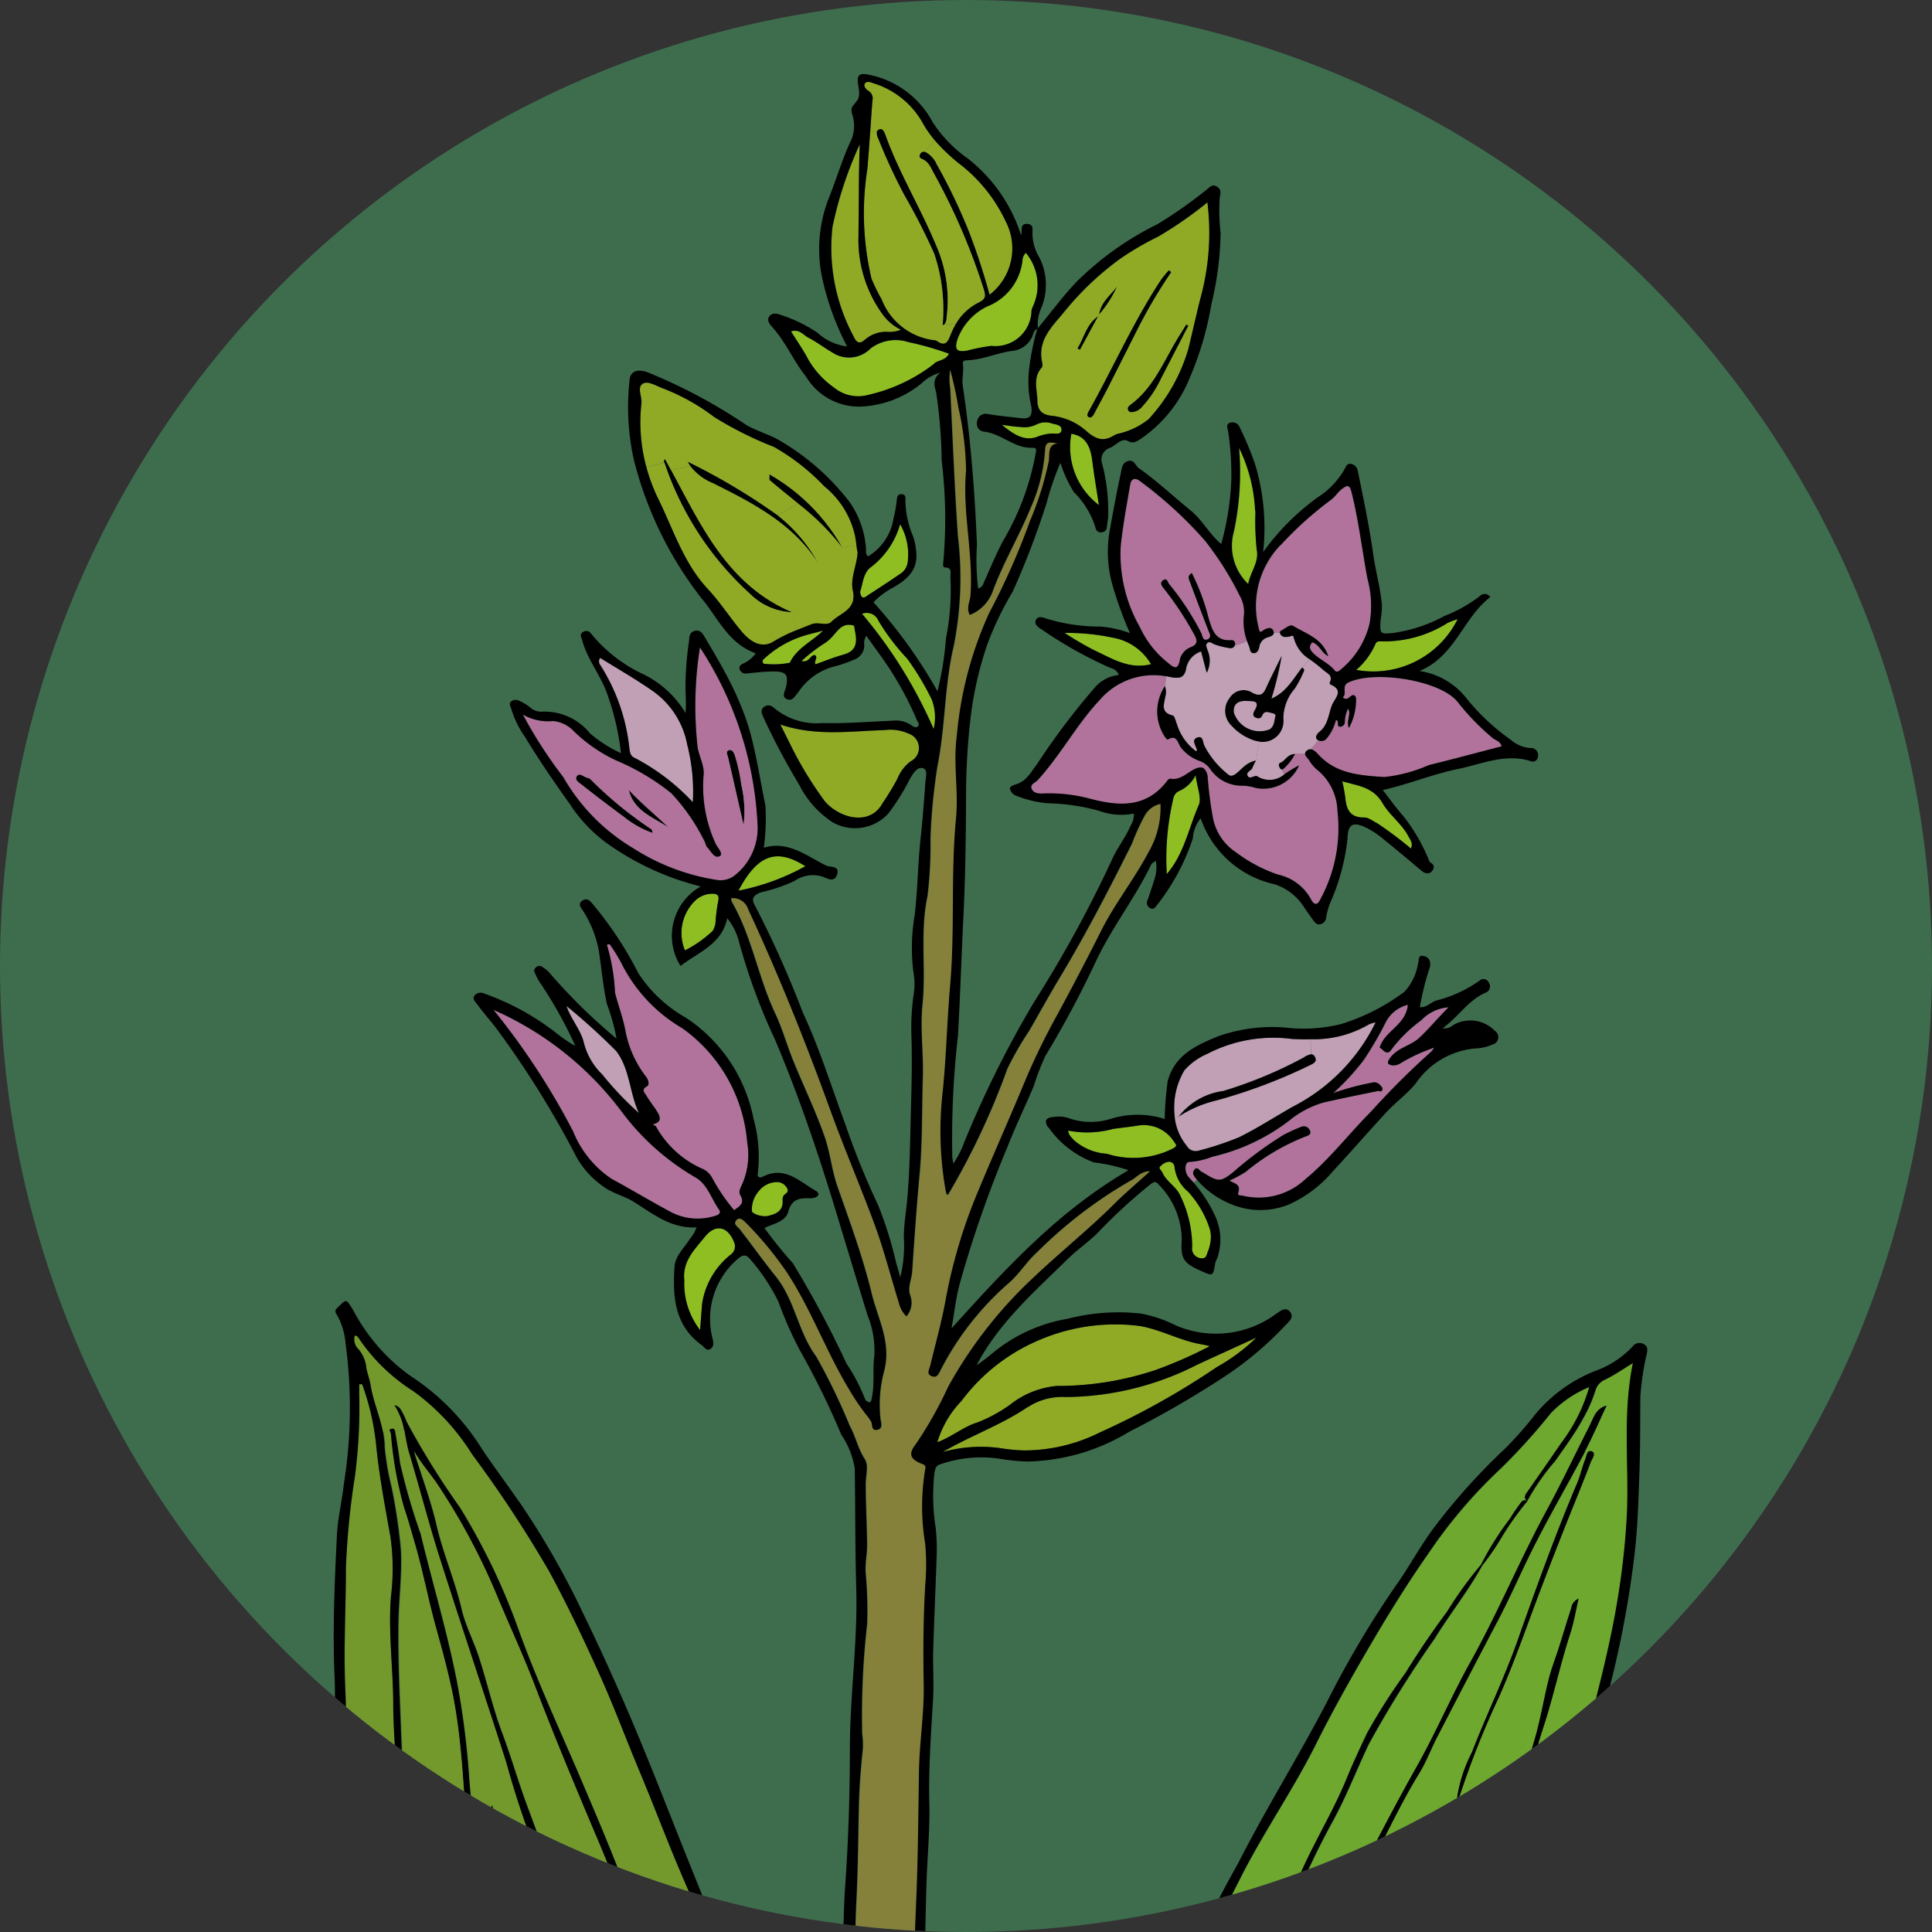 <svg xmlns="http://www.w3.org/2000/svg" xmlns:xlink="http://www.w3.org/1999/xlink" width="100.178" height="100.178" viewBox="0 0 100.178 100.178">
  <rect x="0" y="0" width="100.178" height="100.178" fill="#333333" stroke="none"/>
  <defs>
    <clipPath id="clip-path">
      <circle id="Эллипс_75" data-name="Эллипс 75" cx="50.089" cy="50.089" r="50.089" transform="translate(2296.1 7702.388)" fill="none"/>
    </clipPath>
  </defs>
  <g id="Сгруппировать_1891" data-name="Сгруппировать 1891" transform="translate(-2296.1 -7702.388)">
    <circle id="Эллипс_74" data-name="Эллипс 74" cx="50.089" cy="50.089" r="50.089" transform="translate(2296.1 7702.388)" fill="#49ac6a" opacity="0.48"/>
    <g id="Сгруппировать_1890" data-name="Сгруппировать 1890">
      <g id="Сгруппировать_1889" data-name="Сгруппировать 1889" clip-path="url(#clip-path)">
        <g id="Сгруппировать_1888" data-name="Сгруппировать 1888">
          <g id="Сгруппировать_1887" data-name="Сгруппировать 1887">
            <g id="Сгруппировать_1886" data-name="Сгруппировать 1886">
              <path id="Контур_17319" data-name="Контур 17319" d="M2375.3,7780.231a15.8,15.8,0,0,0-1.335,1.882,12.983,12.983,0,0,1-1.012,1.447c-.019-.019-.038-.033-.058-.053a15.111,15.111,0,0,1,1.491-2.371c.164-.271.348-.537.537-.794C2375.008,7780.221,2375.124,7780.091,2375.3,7780.231Z"/>
              <path id="Контур_17320" data-name="Контур 17320" d="M2374.766,7787.5c.973-2.749,1.955-5.493,3.093-8.179.169-.407.266-.847.43-1.254.039-.091.068-.241.121-.343a.171.171,0,0,1,.237-.082c.247.1.015.4-.048.551-.489,1.288-1.021,2.551-1.524,3.833s-1,2.565-1.481,3.857c-.557,1.5-1.1,3.02-1.752,4.491a45.15,45.15,0,0,0-1.994,4.99c-.034.1-.068.222-.2.242a7.545,7.545,0,0,1,.774-2.376C2373.169,7791.309,2374.074,7789.45,2374.766,7787.5Z"/>
              <path id="Контур_17321" data-name="Контур 17321" d="M2371.65,7795.611v.01l-.01-.01Z"/>
              <path id="Контур_17322" data-name="Контур 17322" d="M2371.65,7795.621s0,.009-.01.014,0-.014,0-.024Z"/>
              <path id="Контур_17323" data-name="Контур 17323" d="M2371.683,7734.493a4.882,4.882,0,0,1-5.26,2.632,3.747,3.747,0,0,0,.992-1.335c.043-.131.155-.155.281-.145a6.187,6.187,0,0,0,3.479-.963A4.273,4.273,0,0,1,2371.683,7734.493Z" fill="#8fbe23"/>
              <path id="Контур_17324" data-name="Контур 17324" d="M2365.7,7742.9c.794.232,1.6.29,2.091,1.137.367.629,1.016,1.079,1.359,1.752.083.165.233.32.112.6a19.6,19.6,0,0,0-1.747-1.311c-.223-.107-.45-.305-.673-.3-.75.014-.929-.431-.987-1.046A8.438,8.438,0,0,0,2365.7,7742.9Z" fill="#8fbe23"/>
              <path id="Контур_17325" data-name="Контур 17325" d="M2364.913,7740.663a2.355,2.355,0,0,0,.46-.934c.217.039-.01.358.237.344a.248.248,0,0,0,.227-.223,1.606,1.606,0,0,1,.17-.716c.179.314-.117.629.043,1.006a3.071,3.071,0,0,0,.368-1.476c.015-.169-.111-.29-.247-.188-.155.111-.256.247-.44.072.237-.2-.073-.58.266-.755,1.336-.672,4.825-.135,5.706,1.017a12.421,12.421,0,0,0,1.79,1.843c.15.131.407.16.475.441-1.259.324-2.512.663-3.775.973a7.736,7.736,0,0,1-2.313.619c-1.239-.087-2.507-.155-3.432-1.186-.106-.111-.242-.256-.4-.256l.4-.47A.36.36,0,0,0,2364.913,7740.663Z" fill="#b1729c"/>
              <path id="Контур_17326" data-name="Контур 17326" d="M2365.9,7803.814c.373-1.089.818-2.154,1.239-3.228a1.92,1.92,0,0,1,.228-.4c.048-.068.1-.184.222-.126.141.073.087.179.039.291-.3.745-.576,1.5-.915,2.231-.421.9-.663,1.868-.992,2.8-.6,1.708-1.239,3.412-1.911,5.1a11.346,11.346,0,0,1-.775,1.936.412.412,0,0,1,.015-.4C2364.095,7809.316,2364.961,7806.553,2365.9,7803.814Z"/>
              <path id="Контур_17327" data-name="Контур 17327" d="M2363.045,7812.443a.084.084,0,0,1-.029.009c0-.009,0-.019.01-.029Z"/>
              <path id="Контур_17328" data-name="Контур 17328" d="M2363.026,7812.423s0,0,0,0,.01.015.015.025Z"/>
              <path id="Контур_17329" data-name="Контур 17329" d="M2362.808,7812.738a.45.45,0,0,1,.208-.286,20.511,20.511,0,0,1-1.137,2.957,4.066,4.066,0,0,1-.828,1.617c.247-.615.489-1.23.74-1.844C2362.13,7814.369,2362.479,7813.556,2362.808,7812.738Z"/>
              <path id="Контур_17330" data-name="Контур 17330" d="M2362.479,7742.226c-.078-.092-.1-.261.014-.3.261-.1.353-.445.77-.455a2.642,2.642,0,0,1-.513.7c-.058.049-.112.121-.175.121A.131.131,0,0,1,2362.479,7742.226Z"/>
              <path id="Контур_17331" data-name="Контур 17331" d="M2361.428,7735.141a4.563,4.563,0,0,1,1.065-4.476,18.409,18.409,0,0,1,2.657-2.376c.2-.155.319-.373.523-.528.285-.223.416-.242.518.174.367,1.476.542,2.981.822,4.472a5.363,5.363,0,0,1,.107,2.333,4.409,4.409,0,0,1-1.471,2.356c-.117.1-.233.2-.339.063-.31-.377-.77-.551-1.108-.89-.2-.194-.238-.358-.059-.566.368.092.46.522.833.716-.31-.934-1.142-1.147-1.8-1.558-.189-.121-.426.13-.634.232a.117.117,0,0,0-.068.111l-.315-.009a.266.266,0,0,0-.029-.112c-.1-.2-.3-.126-.46-.043C2361.593,7735.078,2361.535,7735.175,2361.428,7735.141Z" fill="#b1729c"/>
              <path id="Контур_17332" data-name="Контур 17332" d="M2361.293,7742.647c-.136-.082-.373.165-.484,0-.15-.223.189-.286.237-.46a3.1,3.1,0,0,1,.174-.354l.175-.987a1.083,1.083,0,0,0,1.248-1.19,2.37,2.37,0,0,1,.591-1.559,5.158,5.158,0,0,0,.43-.808c.054-.111.112-.213-.058-.281l.421-.416a8.041,8.041,0,0,1,.673.528c.2.189.542.276.358.668a.1.1,0,0,0,.024.1c.746.3.228.731.087,1.08-.183.474-.2,1.03-.653,1.384-.1.077-.247.271-.116.392a.309.309,0,0,0,.048.038l-.4.47a.263.263,0,0,0-.174.068.21.21,0,0,0-.1.159h-.517c-.417.01-.509.358-.77.455-.116.039-.092.208-.014.3a.131.131,0,0,0,.1.063l.117.257A1.179,1.179,0,0,1,2361.293,7742.647Z" fill="#c19fb5"/>
              <path id="Контур_17333" data-name="Контур 17333" d="M2360.765,7738.737c.325.01.7-.024.383.508-.068.111-.112.271.058.349.121.053.261.072.339-.1.116-.281.314-.174.527-.126.111.029.189.058.16.165-.063.242-.053.537-.31.682a1.414,1.414,0,0,1-1.844-.866C2360.02,7738.892,2360.306,7738.7,2360.765,7738.737Z" fill="#c19fb5"/>
              <path id="Контур_17334" data-name="Контур 17334" d="M2360.359,7725.607a8.253,8.253,0,0,1,.837,3.282,14.035,14.035,0,0,0,.082,2.008c.131.663-.333,1.152-.44,1.781a2.735,2.735,0,0,1-.745-2.734A14.878,14.878,0,0,0,2360.359,7725.607Z" fill="#8fbe23"/>
              <path id="Контур_17335" data-name="Контур 17335" d="M2359.865,7738.568a.85.85,0,0,1,1.205-.242c.407.188.533.043.683-.281.232-.518.493-1.021.813-1.679a16.094,16.094,0,0,1-.533,2.24c.775-.338,1.118-1.026,1.573-1.6.17.068.112.17.058.281a5.158,5.158,0,0,1-.43.808,2.37,2.37,0,0,0-.591,1.559,1.083,1.083,0,0,1-1.248,1.19,1.665,1.665,0,0,1-.509-.15,2.719,2.719,0,0,1-.924-.663A1.071,1.071,0,0,1,2359.865,7738.568Zm.213.779a1.414,1.414,0,0,0,1.844.866c.257-.145.247-.44.31-.682.029-.107-.049-.136-.16-.165-.213-.048-.411-.155-.527.126-.078.174-.218.155-.339.1-.17-.078-.126-.238-.058-.349.319-.532-.058-.5-.383-.508C2360.306,7738.7,2360.02,7738.892,2360.078,7739.347Z"/>
              <path id="Контур_17336" data-name="Контур 17336" d="M2358.776,7822.054c.228-.484.455-.968.688-1.452A2.412,2.412,0,0,1,2358.776,7822.054Z"/>
              <path id="Контур_17337" data-name="Контур 17337" d="M2361.211,7743.247a2.019,2.019,0,0,0,2.245-1.166,5.9,5.9,0,0,0-.764.465l-.117-.257c.063,0,.117-.072.175-.121a2.642,2.642,0,0,0,.513-.7h.517c0,.112.126.223.2.325a1.967,1.967,0,0,0,.392.484,2.85,2.85,0,0,1,1.089,2.158,7.748,7.748,0,0,1-.905,4.622c-.228.45-.441.029-.484-.063a2.565,2.565,0,0,0-1.7-1.254,7.745,7.745,0,0,1-2.158-1.142,2.773,2.773,0,0,1-1.225-1.863,19.824,19.824,0,0,1-.256-2,.748.748,0,0,0-.174-.474l.266-.029a1.974,1.974,0,0,0,1.7.9A2.469,2.469,0,0,1,2361.211,7743.247Z" fill="#b1729c"/>
              <path id="Контур_17338" data-name="Контур 17338" d="M2358.046,7772.023c.237.058.484.087.793.169a22.377,22.377,0,0,1-2.836,1.244,15.943,15.943,0,0,1-5.091.818,4.57,4.57,0,0,0-2.424.968,7.661,7.661,0,0,1-1.694.924c-.731.223-1.317.746-2.1,1.036a5.268,5.268,0,0,1,1.273-2.158,9.732,9.732,0,0,1,4.075-3.17,9.985,9.985,0,0,1,5.164-.707C2356.178,7771.312,2357.078,7771.786,2358.046,7772.023Z" fill="#91aa25"/>
              <path id="Контур_17339" data-name="Контур 17339" d="M2360.069,7763.152c-.654.528-.789.518-1.506.073a1.475,1.475,0,0,0-.154-.087c-.117-.058-.213-.3-.368-.092-.107.14-.063.261.072.431.02.024.039.043.058.067l-.174.155c-.063-.072-.126-.14-.193-.213a.72.72,0,0,1-.223-.513c0-.2.063-.358.29-.343a3.858,3.858,0,0,0,1.1-.262,10.349,10.349,0,0,0,3.983-1.868,5.013,5.013,0,0,1,1.766-.939c.944-.222,1.888-.411,2.836-.6.078-.019.189.083.232-.062.029-.107-.038-.165-.111-.242a.4.4,0,0,0-.44-.126,13.7,13.7,0,0,0-1.994.537,12.5,12.5,0,0,0,1.587-1.723,17.924,17.924,0,0,0,1.128-1.936,1.753,1.753,0,0,1,1.161-.919c-.111,1.06-1.2,1.345-1.466,2.216.169.078.377.47.61.1a7.341,7.341,0,0,1,1.553-1.52,2.148,2.148,0,0,1,1.413-.667c-.585.58-1.016,1.118-1.529,1.592-.469.426-1.142.5-1.529,1.069-.179.266-.053.3.1.344a.664.664,0,0,0,.474-.111,8.877,8.877,0,0,1,1.732-.8.923.923,0,0,1-.135.194,41.079,41.079,0,0,0-3.126,3.111c-1.152,1.157-2.144,2.464-3.407,3.509a3.542,3.542,0,0,1-3.257.862c-.1-.025-.291.014-.233-.16.155-.436-.213-.479-.46-.624a6.214,6.214,0,0,0,.857-.46,11.241,11.241,0,0,1,3.1-1.83c.116-.038.329-.111.208-.324a.334.334,0,0,0-.445-.169,8.758,8.758,0,0,0-.929.426A19.5,19.5,0,0,0,2360.069,7763.152Z" fill="#b1729c"/>
              <path id="Контур_17340" data-name="Контур 17340" d="M2363.955,7757.664a27.8,27.8,0,0,1-4.8,1.8,6.206,6.206,0,0,0-1.965.847,3.509,3.509,0,0,1,2.333-1.355,22.39,22.39,0,0,0,4.157-1.728.977.977,0,0,1,.392-.174.226.226,0,0,1,.2.13C2364.443,7757.456,2364.182,7757.553,2363.955,7757.664Z"/>
              <path id="Контур_17341" data-name="Контур 17341" d="M2360.615,7734.275a2.927,2.927,0,0,0,.16,1.355l-.663.257a.226.226,0,0,0,.029-.078.177.177,0,0,0-.2-.222c-.847.053-.992-.567-1.176-1.181a11.1,11.1,0,0,0-.862-2.3c-.256.155-.14.329-.087.479.3.823.62,1.641.934,2.459.068.179.218.392-.029.5s-.271-.193-.319-.31a14.088,14.088,0,0,0-1.694-2.584c-.063-.1-.1-.3-.286-.174-.164.111-.116.242,0,.387a17.083,17.083,0,0,1,1.617,2.444c.15.286.193.479-.165.634a.938.938,0,0,0-.576.6c-.111.735-.4.4-.7.164a5.021,5.021,0,0,1-1.389-1.8,7.587,7.587,0,0,1-.988-4.254c.117-1.05.305-2.095.489-3.136.058-.329.271-.372.533-.159a21.2,21.2,0,0,1,3.349,3.073,16.288,16.288,0,0,1,1.8,2.855A1.671,1.671,0,0,1,2360.615,7734.275Z" fill="#b1729c"/>
              <path id="Контур_17342" data-name="Контур 17342" d="M2367.439,7755.4a9.7,9.7,0,0,1-4.3,4.375c-.929.528-1.83,1.113-2.793,1.588a15.972,15.972,0,0,1-2.076.687.528.528,0,0,1-.619-.237,2.816,2.816,0,0,1-.634-1.491l.179-.019a6.206,6.206,0,0,1,1.965-.847,27.8,27.8,0,0,0,4.8-1.8c.227-.111.488-.208.319-.484a.226.226,0,0,0-.2-.13l-.02-.775a5.661,5.661,0,0,0,3.044-.774A1.561,1.561,0,0,1,2367.439,7755.4Z" fill="#c19fb5"/>
              <path id="Контур_17343" data-name="Контур 17343" d="M2363.684,7757.224a22.39,22.39,0,0,1-4.157,1.728,3.509,3.509,0,0,0-2.333,1.355l-.179.019a3.8,3.8,0,0,1,.5-2.434,3.288,3.288,0,0,1,1.186-.857,7.45,7.45,0,0,1,4.409-.774c.314.014.634.024.943.014l.02.775A.977.977,0,0,0,2363.684,7757.224Z" fill="#c19fb5"/>
              <path id="Контур_17344" data-name="Контур 17344" d="M2356.5,7737.968a2.379,2.379,0,0,0,.024,2.661c.039.039.1.116.116.112.523-.32.528.237.721.44a2.081,2.081,0,0,0,.925.658,1.13,1.13,0,0,1,.537.4l-.266.029c-.131-.121-.329-.1-.615.068-.353.2-.673.522-1.142.44-.044-.01-.116.039-.145.078-1.089,1.461-2.531,1.36-4.07.948a8.086,8.086,0,0,0-2.333-.261c-.242.009-.494.014-.629-.2-.16-.267.16-.354.281-.484,1.19-1.293,2.013-2.875,3.218-4.158a3.683,3.683,0,0,1,3.446-1.238Z" fill="#b1729c"/>
              <path id="Контур_17345" data-name="Контур 17345" d="M2360.882,7735.906c.053.126.033.353.242.353.174,0,.256-.169.28-.324a.616.616,0,0,1,.47-.508c.145-.044.285-.1.285-.232l.315.009a.15.15,0,0,0,.029.087c.126.175.3.136.474.107.068-.015.184-.107.213.058a1.83,1.83,0,0,0,.837,1.132l-.421.416c-.455.576-.8,1.264-1.573,1.6a16.094,16.094,0,0,0,.533-2.24c-.32.658-.581,1.161-.813,1.679-.15.324-.276.469-.683.281a.85.85,0,0,0-1.205.242,1.071,1.071,0,0,0,.1,1.461,2.719,2.719,0,0,0,.924.663,1.665,1.665,0,0,0,.509.15l-.175.987c-.508.1-.73.451-1.016.668-.223.17-.334.141-.474.01a4.533,4.533,0,0,1-1.191-1.466c-.082-.2-.058-.528-.377-.4-.271.111-.087.363-.024.556.019.049.058.112-.025.146a2.745,2.745,0,0,1-.992-1.409c-.063-.154-.116-.421-.217-.445-.63-.15-.455-.571-.383-.973a.885.885,0,0,0-.019-.546l.068-.513h.009c.112.019.218.048.325.062.425.063.643-.024.716-.517a1.166,1.166,0,0,1,.769-.833c.087.339.174.668.291,1.108a1.361,1.361,0,0,0,.038-1.176c-.038-.125-.14-.266,0-.372s.232.024.358.072a3.824,3.824,0,0,0,.813.2.221.221,0,0,0,.227-.111l.663-.257C2360.8,7735.722,2360.843,7735.814,2360.882,7735.906Z" fill="#c19fb5"/>
              <path id="Контур_17346" data-name="Контур 17346" d="M2356.376,7763.181c-.044-.111-.242-.2-.087-.334a.628.628,0,0,1,.455-.217c.184.024.256.135.271.314a1.932,1.932,0,0,0,.687,1.229,5.229,5.229,0,0,1,1.142,1.965,1.433,1.433,0,0,1,.049.392,2.019,2.019,0,0,1-.126.683c-.1.193-.073.488-.426.416a.5.5,0,0,1-.416-.591,6.063,6.063,0,0,0-.61-2.632C2357.107,7763.912,2356.584,7763.67,2356.376,7763.181Z" fill="#8fbe23"/>
              <path id="Контур_17347" data-name="Контур 17347" d="M2358.263,7744.143c-.522,1.185-.75,2.521-1.664,3.581a13.658,13.658,0,0,1,.348-3.939.523.523,0,0,1,.257-.358,1.778,1.778,0,0,0,.9-.843C2358.181,7743.228,2358.428,7743.775,2358.263,7744.143Z" fill="#8fbe23"/>
              <path id="Контур_17348" data-name="Контур 17348" d="M2358.288,7741.839a2.081,2.081,0,0,1-.925-.658c-.193-.2-.2-.76-.721-.44-.014,0-.077-.073-.116-.112a2.379,2.379,0,0,1-.024-2.661.885.885,0,0,1,.019.546c-.072.4-.247.823.383.973.1.024.154.291.217.445a2.745,2.745,0,0,0,.992,1.409c.083-.034.044-.1.025-.146-.063-.193-.247-.445.024-.556.319-.126.295.2.377.4a4.533,4.533,0,0,0,1.191,1.466c.14.131.251.16.474-.01.286-.217.508-.571,1.016-.668a3.1,3.1,0,0,0-.174.354c-.048.174-.387.237-.237.46.111.169.348-.078.484,0a1.179,1.179,0,0,0,1.4-.1,5.9,5.9,0,0,1,.764-.465,2.019,2.019,0,0,1-2.245,1.166,2.469,2.469,0,0,0-.683-.116,1.974,1.974,0,0,1-1.7-.9A1.13,1.13,0,0,0,2358.288,7741.839Z"/>
              <path id="Контур_17349" data-name="Контур 17349" d="M2355.34,7723.468a.766.766,0,0,1-.425.276c-.121.024-.238.053-.31-.068s-.01-.217.1-.295c1.253-.919,1.771-2.361,2.56-3.615.116-.184.232-.372.348-.556.039.019.073.043.111.063-.508.992-1.026,1.984-1.534,2.976A5.689,5.689,0,0,1,2355.34,7723.468Z"/>
              <path id="Контур_17350" data-name="Контур 17350" d="M2376.165,7791.855c-.407,1.254-.755,2.527-1.07,3.79-.43,1.727-1.113,3.368-1.539,5.1-.343,1.4-.929,2.739-1.331,4.128-.784,2.695-1.892,5.289-2.5,8.043-.261,1.181-.392,2.4-.7,3.562a36.2,36.2,0,0,1-2.148,5.667c-.828,1.815-1.476,3.707-2.246,5.551-.653,1.568-1.147,3.194-1.815,4.762-.522,1.219-.948,2.5-1.514,3.7-1.065,2.275-1.781,4.7-3.011,6.892-.546.987-1.18,1.921-1.766,2.884a27.408,27.408,0,0,0-1.592,3.368,23.645,23.645,0,0,1-3.01,5.44c-.044-.024-.092-.044-.136-.068.373-.615.76-1.224,1.113-1.849a27.492,27.492,0,0,0,1.713-3.891,29.634,29.634,0,0,1,2.948-5.458,21.218,21.218,0,0,0,2.023-4.269c.546-1.544,1.268-3,1.926-4.5.634-1.437,1.205-2.9,1.742-4.38.61-1.674,1.268-3.334,1.9-5,1.007-2.681,2.391-5.2,3.276-7.932a26.945,26.945,0,0,0,.717-3.552,36.069,36.069,0,0,1,1.621-5.585c.866-2.463,1.626-4.96,2.473-7.428.939-2.725,1.631-5.517,2.439-8.281.3-1.026.469-2.09.731-3.126.14-.552.353-1.084.522-1.621.213-.673.417-1.355.634-2.023a.644.644,0,0,1,.4-.508c-.15.643-.242,1.229-.421,1.786C2377.021,7788.637,2376.678,7790.273,2376.165,7791.855Z"/>
              <path id="Контур_17351" data-name="Контур 17351" d="M2353.09,7718.7c.077-.638.595-1.006.944-1.476A6.14,6.14,0,0,1,2353.09,7718.7Z"/>
              <path id="Контур_17352" data-name="Контур 17352" d="M2353.071,7718.74a.005.005,0,0,0-.005-.005.154.154,0,0,0,.024-.034c0,.015-.005.034-.005.054Z"/>
              <path id="Контур_17353" data-name="Контур 17353" d="M2353.046,7718.779l.025-.039.014.015A.407.407,0,0,1,2353.046,7718.779Z"/>
              <path id="Контур_17354" data-name="Контур 17354" d="M2353.046,7718.779c-.314.586-.634,1.166-.948,1.752-.048-.024-.092-.053-.136-.078C2352.321,7719.892,2352.427,7719.19,2353.046,7718.779Z"/>
              <path id="Контур_17355" data-name="Контур 17355" d="M2352.538,7723.73c1.273-2.26,2.318-4.651,3.751-6.824a5.94,5.94,0,0,1,.416-.508c.044.034.087.068.131.1a26.372,26.372,0,0,0-1.709,2.884c-.532,1.055-1.064,2.115-1.6,3.165-.227.44-.469.876-.7,1.316-.058.107-.15.218-.266.165S2352.475,7723.841,2352.538,7723.73Z"/>
              <path id="Контур_17356" data-name="Контур 17356" d="M2354.034,7717.225c-.349.47-.867.838-.944,1.476a.154.154,0,0,1-.024.034.005.005,0,0,1,.005.005l-.025.039c-.619.411-.725,1.113-1.084,1.674.044.025.088.054.136.078.314-.586.634-1.166.948-1.752a.407.407,0,0,0,.039-.024c0-.02.005-.039.005-.054A6.14,6.14,0,0,0,2354.034,7717.225Zm-1.471,6.8c.116.053.208-.058.266-.165.232-.44.474-.876.7-1.316.533-1.05,1.065-2.11,1.6-3.165a26.372,26.372,0,0,1,1.709-2.884c-.044-.029-.087-.063-.131-.1a5.94,5.94,0,0,0-.416.508c-1.433,2.173-2.478,4.564-3.751,6.824C2352.475,7723.841,2352.437,7723.972,2352.563,7724.025Zm3.624-1.776c.508-.992,1.026-1.984,1.534-2.976-.038-.02-.072-.044-.111-.063-.116.184-.232.372-.348.556-.789,1.254-1.307,2.7-2.56,3.615-.107.078-.165.175-.1.295s.189.092.31.068a.766.766,0,0,0,.425-.276A5.689,5.689,0,0,0,2356.187,7722.249Zm1.539-1.752a9.183,9.183,0,0,1-2.013,3.581,3.873,3.873,0,0,1-1.563.789,1.558,1.558,0,0,0-.218.068c-.576.372-.973.271-1.52-.218a3.188,3.188,0,0,0-1.756-.765c-.494-.048-.746-.266-.755-.774-.01-.59-.252-1.2.227-1.733.049-.053.034-.188.015-.28-.252-1.181.576-1.888,1.195-2.662a15.384,15.384,0,0,1,2.836-2.681,14.78,14.78,0,0,1,1.979-1.157,20.572,20.572,0,0,0,2.565-1.781,12.874,12.874,0,0,1-.382,5.053C2358.123,7718.784,2357.934,7719.645,2357.726,7720.5Z" fill="#91aa25"/>
              <path id="Контур_17357" data-name="Контур 17357" d="M2356.933,7761.942a4.545,4.545,0,0,1-3.441.271,2.849,2.849,0,0,1-1.709-.711c-.121-.145-.28-.261-.29-.489a5.072,5.072,0,0,0,2.333-.087c.455-.063.919-.111,1.369-.184a1.852,1.852,0,0,1,1.8.871C2357.126,7761.763,2357.146,7761.826,2356.933,7761.942Z" fill="#8fbe23"/>
              <path id="Контур_17358" data-name="Контур 17358" d="M2350.162,7883.182a1.683,1.683,0,0,1,1.921,1.814,1.334,1.334,0,0,1-.585,1.012,2.6,2.6,0,0,1-3.751-.7c-.092-.184-.155-.295.015-.489a5.326,5.326,0,0,1,1.292-1.326A2.068,2.068,0,0,1,2350.162,7883.182Z" fill="#fbf3ad"/>
              <path id="Контур_17359" data-name="Контур 17359" d="M2351.658,7724.882c.764.121,1,.692,1.088,1.408.092.75.223,1.5.344,2.294A3.767,3.767,0,0,1,2351.658,7724.882Z" fill="#8fbe23"/>
              <path id="Контур_17360" data-name="Контур 17360" d="M2352.809,7736.09a17.231,17.231,0,0,1-1.5-.881,11.249,11.249,0,0,1,2.5.247,2.862,2.862,0,0,1,1.984,1.374C2354.653,7737.125,2353.748,7736.525,2352.809,7736.09Z" fill="#8fbe23"/>
              <path id="Контур_17361" data-name="Контур 17361" d="M2361.854,7821.841c1.38-3.209,2.87-6.369,4.23-9.582,1.263-2.991,2.734-5.89,3.814-8.953a24.009,24.009,0,0,0,1.069-5.024,7.845,7.845,0,0,1,.673-2.647,3.667,3.667,0,0,1-.257,1.307c-.363,1.64-.464,3.329-.866,4.965a39.549,39.549,0,0,1-2.231,6.074c-.929,2.187-1.907,4.35-2.86,6.528-1.07,2.449-2.173,4.883-3.189,7.351-.755,1.82-1.51,3.64-2.285,5.45-1.345,3.15-2.584,6.349-3.953,9.5-.794,1.829-1.443,3.721-2.1,5.6-.5,1.447-1.079,2.865-1.6,4.3-.382,1.06-.711,2.139-1.1,3.194a8.034,8.034,0,0,1-1.3,2.585.319.319,0,0,1-.107-.223.219.219,0,0,1,.03-.111,44.406,44.406,0,0,0,1.863-4.946c1.21-3.194,2.357-6.417,3.62-9.587,1.2-3.02,2.531-5.992,3.779-9C2360.02,7826.371,2360.886,7824.082,2361.854,7821.841Z"/>
              <path id="Контур_17362" data-name="Контур 17362" d="M2351,7725.385a.93.93,0,0,1,.121,0A.24.24,0,0,1,2351,7725.385Z"/>
              <path id="Контур_17363" data-name="Контур 17363" d="M2349.954,7719.4a.1.1,0,0,0,0,.039.07.07,0,0,0-.034.01c0-.01,0-.015.01-.024S2349.949,7719.408,2349.954,7719.4Z"/>
              <path id="Контур_17364" data-name="Контур 17364" d="M2363.03,7812.418s0,0,0,0,0,.02-.01.029a.45.45,0,0,0-.208.286c-.329.818-.678,1.631-1.017,2.444-.251.614-.493,1.229-.74,1.844a4.066,4.066,0,0,0,.828-1.617,20.511,20.511,0,0,0,1.137-2.957.084.084,0,0,0,.029-.009C2363.04,7812.433,2363.035,7812.428,2363.03,7812.418Zm4.1-11.832c-.421,1.074-.866,2.139-1.239,3.228-.934,2.739-1.8,5.5-2.85,8.2a.412.412,0,0,0-.015.4,11.346,11.346,0,0,0,.775-1.936c.672-1.684,1.306-3.388,1.911-5.1.329-.934.571-1.9.992-2.8.339-.726.61-1.486.915-2.231.048-.112.1-.218-.039-.291-.121-.058-.174.058-.222.126A1.92,1.92,0,0,0,2367.134,7800.586Zm10.725-21.26c-1.138,2.686-2.12,5.43-3.093,8.179-.692,1.945-1.6,3.8-2.342,5.73a7.545,7.545,0,0,0-.774,2.376h-.01c0,.01.005.014,0,.024a7.845,7.845,0,0,0-.673,2.647,24.009,24.009,0,0,1-1.069,5.024c-1.08,3.063-2.551,5.962-3.814,8.953-1.36,3.213-2.85,6.373-4.23,9.582-.968,2.241-1.834,4.53-2.773,6.78-1.248,3-2.579,5.977-3.779,9-1.263,3.17-2.41,6.393-3.62,9.587a44.406,44.406,0,0,1-1.863,4.946.219.219,0,0,0-.03.111l-.8.048c-.063-1.093-.155-2.192-.305-3.281-.106-.769-.2-1.544-.285-2.318l.6-.034c.2-.058.2-.2.237-.334.619-1.887,1.04-3.823,1.5-5.754.585-2.453,1.161-4.907,1.945-7.312.5-1.544.852-3.146,1.438-4.656.624-1.626,1.287-3.233,1.814-4.9.451-1.417.833-2.864,1.409-4.239.682-1.621,1.423-3.218,2.158-4.815.925-1.994,1.728-4.036,2.764-5.982.972-1.819,1.877-3.678,2.777-5.536.7-1.442,1.472-2.846,2.217-4.259.789-1.5,1.505-3.054,2.4-4.506.388-.629.649-1.335.993-1.993q1.545-2.984,3.111-5.968c.6-1.137,1.118-2.322,1.685-3.474.875-1.772,1.882-3.48,2.8-5.227a.453.453,0,0,0,.029-.063l.13.068c-.053.1-.082.252-.121.343C2378.125,7778.479,2378.028,7778.919,2377.859,7779.326Zm-18.395,41.276c-.233.484-.46.968-.688,1.452A2.412,2.412,0,0,0,2359.464,7820.6Z" fill="#6ea82e"/>
              <path id="Контур_17365" data-name="Контур 17365" d="M2376.339,7780.6c.784-1.452,1.486-2.953,2.241-4.424a.152.152,0,0,1,.019-.043c.169-.334.281-.726.818-.871-.4.842-.736,1.635-1.137,2.4a.453.453,0,0,1-.029.063c-.92,1.747-1.927,3.455-2.8,5.227-.567,1.152-1.085,2.337-1.685,3.474q-1.567,2.978-3.111,5.968c-.344.658-.6,1.364-.993,1.993-.89,1.452-1.606,3-2.4,4.506-.745,1.413-1.52,2.817-2.217,4.259-.9,1.858-1.805,3.717-2.777,5.536-1.036,1.946-1.839,3.988-2.764,5.982-.735,1.6-1.476,3.194-2.158,4.815-.576,1.375-.958,2.822-1.409,4.239-.527,1.665-1.19,3.272-1.814,4.9-.586,1.51-.934,3.112-1.438,4.656-.784,2.405-1.36,4.859-1.945,7.312-.465,1.931-.886,3.867-1.5,5.754-.039.131-.034.276-.237.334a4.478,4.478,0,0,1,.222-1.282c.658-2.8,1.259-5.609,1.989-8.387a80.581,80.581,0,0,1,3.015-9.592c.988-2.468,1.733-5.014,2.551-7.54a27.84,27.84,0,0,1,1.423-3.15c1.142-2.483,2.148-5.029,3.373-7.473,1.166-2.318,2.269-4.665,3.518-6.935,1.515-2.744,2.889-5.565,4.433-8.295,1.007-1.785,1.81-3.682,2.812-5.473C2373.784,7785.956,2374.916,7783.212,2376.339,7780.6Z"/>
              <path id="Контур_17366" data-name="Контур 17366" d="M2348.976,7724.523a1.41,1.41,0,0,0,.9-.14,1.012,1.012,0,0,1,.789-.029c.193.044.5.082.484.315-.015.29-.32.188-.513.2a2.487,2.487,0,0,0-.765.179c-.653.228-1.186-.116-1.82-.629C2348.468,7724.47,2348.725,7724.519,2348.976,7724.523Z" fill="#8fbe23"/>
              <path id="Контур_17367" data-name="Контур 17367" d="M2349.291,7715.5a2.609,2.609,0,0,1,.377,2.758,1.845,1.845,0,0,0-.082.218,1.873,1.873,0,0,1-2.095,1.849,10.172,10.172,0,0,0-1.239.247c-.552.091-.668-.068-.5-.591a3.069,3.069,0,0,1,1.525-1.694,2.9,2.9,0,0,0,1.849-2.444.507.507,0,0,1,.072-.213A.575.575,0,0,1,2349.291,7715.5Z" fill="#8fbe23"/>
              <path id="Контур_17368" data-name="Контур 17368" d="M2351.924,7854.74a23.645,23.645,0,0,0,3.01-5.44,27.408,27.408,0,0,1,1.592-3.368c.586-.963,1.22-1.9,1.766-2.884,1.23-2.193,1.946-4.617,3.011-6.892.566-1.2.992-2.478,1.514-3.7.668-1.568,1.162-3.194,1.815-4.762.77-1.844,1.418-3.736,2.246-5.551a36.2,36.2,0,0,0,2.148-5.667c.31-1.167.441-2.381.7-3.562.6-2.754,1.713-5.348,2.5-8.043.4-1.389.988-2.73,1.331-4.128.426-1.733,1.109-3.374,1.539-5.1.315-1.263.663-2.536,1.07-3.79.513-1.582.856-3.218,1.374-4.8.179-.557.271-1.143.421-1.786a.644.644,0,0,0-.4.508c-.217.668-.421,1.35-.634,2.023-.169.537-.382,1.069-.522,1.621-.262,1.036-.431,2.1-.731,3.126-.808,2.764-1.5,5.556-2.439,8.281-.847,2.468-1.607,4.965-2.473,7.428a36.069,36.069,0,0,0-1.621,5.585,26.945,26.945,0,0,1-.717,3.552c-.885,2.73-2.269,5.251-3.276,7.932-.629,1.67-1.287,3.33-1.9,5-.537,1.476-1.108,2.943-1.742,4.38-.658,1.491-1.38,2.952-1.926,4.5a21.218,21.218,0,0,1-2.023,4.269,29.634,29.634,0,0,0-2.948,5.458,27.492,27.492,0,0,1-1.713,3.891c-.353.625-.74,1.234-1.113,1.849C2351.832,7854.7,2351.88,7854.716,2351.924,7854.74Zm26.356-77.079c.4-.76.74-1.553,1.137-2.4-.537.145-.649.537-.818.871a.152.152,0,0,0-.019.043l-.4-.2a7.158,7.158,0,0,0,.658-1.476.878.878,0,0,1,.508-.576c.474-.228.91-.537,1.442-.857-.551,2.686-.193,5.295-.314,7.884a39.03,39.03,0,0,1-.407,3.91c-.421,2.8-1.176,5.517-1.868,8.251-.677,2.677-1.577,5.3-2.284,7.971-.5,1.888-.8,3.833-1.263,5.735-.412,1.655-1.016,3.262-1.37,4.941a88.932,88.932,0,0,1-2.671,10.187,57.138,57.138,0,0,1-3.1,7.656c-1.868,3.678-3.456,7.487-5.362,11.146-.746,1.427-1.627,2.782-2.449,4.171-1.346,2.275-2.841,4.458-4.177,6.742-.556.963-1.277,1.834-1.877,2.768-.92,1.428-2,2.734-3.006,4.1a11.759,11.759,0,0,1-1.694,2.444,6.3,6.3,0,0,0-.45.479,4.018,4.018,0,0,1,.17-.823,9.053,9.053,0,0,0,.474-4.234c-.034-1.36-.068-2.725-.155-4.09l.8-.048a.319.319,0,0,0,.107.223,8.034,8.034,0,0,0,1.3-2.585c.392-1.055.721-2.134,1.1-3.194.523-1.432,1.1-2.85,1.6-4.3.653-1.883,1.3-3.775,2.1-5.6,1.369-3.146,2.608-6.345,3.953-9.5.775-1.81,1.53-3.63,2.285-5.45,1.016-2.468,2.119-4.9,3.189-7.351.953-2.178,1.931-4.341,2.86-6.528a39.549,39.549,0,0,0,2.231-6.074c.4-1.636.5-3.325.866-4.965a3.667,3.667,0,0,0,.257-1.307c.005,0,.005-.01.01-.014v-.01c.13-.02.164-.141.2-.242a45.15,45.15,0,0,1,1.994-4.99c.648-1.471,1.2-2.986,1.752-4.491.479-1.292.977-2.574,1.481-3.857s1.035-2.545,1.524-3.833c.063-.155.295-.45.048-.551a.171.171,0,0,0-.237.082Z" fill="#6ea82e"/>
              <path id="Контур_17369" data-name="Контур 17369" d="M2348.551,7853.825c-.068,1.3.062,2.594.058,3.886l-.528-.009a1.9,1.9,0,0,0-.15-.528c-.358-1.529-.75-3.044-1.123-4.568-.363-1.476-.7-2.962-.958-4.462-.169-1.017-.334-2.038-.556-3.04l1.258-.295a4.258,4.258,0,0,0,.479,1.249h.7c.082,1.273.426,2.521.5,3.8A38.113,38.113,0,0,1,2348.551,7853.825Z" fill="#73992d"/>
              <path id="Контур_17370" data-name="Контур 17370" d="M2360.48,7805.972c.978-2.047,2.052-4.046,2.918-6.136.741-1.791,1.786-3.427,2.517-5.217.329-.8.692-1.578,1.06-2.357a30.449,30.449,0,0,1,2-3.136c.673-1.089,1.394-2.154,2.159-3.18a20.3,20.3,0,0,1,1.761-2.439c.02.02.039.034.058.053-.73,1.331-1.684,2.517-2.473,3.8a57.92,57.92,0,0,0-3.416,5.474c-.663,1.408-1.22,2.86-1.989,4.22a46.542,46.542,0,0,0-2.2,4.723c-.7,1.631-1.514,3.214-2.342,4.786-.711,1.351-1.152,2.822-1.858,4.167-1.355,2.58-2.512,5.251-3.644,7.932-.712,1.68-1.2,3.456-1.839,5.169-.4,1.094-.876,2.163-1.351,3.228-.527,1.19-1,2.42-1.437,3.654-.755,2.1-1.432,4.224-2.071,6.359-.015.053-.005.116-.02.169-.062.232.049.682-.3.6a.16.16,0,0,1-.13-.121c-.039-.15.092-.406.135-.585.5-1.97,1.162-3.891,1.81-5.822.77-2.294,1.752-4.5,2.672-6.727.813-1.975,1.379-4.032,2.182-6.006.9-2.2,1.873-4.36,2.952-6.485C2358.655,7810.1,2359.512,7808,2360.48,7805.972Z"/>
              <path id="Контур_17371" data-name="Контур 17371" d="M2373.963,7782.113a15.8,15.8,0,0,1,1.335-1.882,11.761,11.761,0,0,1,1.389-2.013c.509-.741,1.055-1.457,1.5-2.236l.4.2c-.755,1.471-1.457,2.972-2.241,4.424-1.423,2.608-2.555,5.352-4,7.946-1,1.791-1.8,3.688-2.812,5.473-1.544,2.73-2.918,5.551-4.433,8.295-1.249,2.27-2.352,4.617-3.518,6.935-1.225,2.444-2.231,4.99-3.373,7.473a27.84,27.84,0,0,0-1.423,3.15c-.818,2.526-1.563,5.072-2.551,7.54a80.581,80.581,0,0,0-3.015,9.592c-.73,2.778-1.331,5.59-1.989,8.387a4.478,4.478,0,0,0-.222,1.282l-.6.034c-.15-1.292-.3-2.579-.5-3.867-.145-.871-.029-1.8-.13-2.7a20.509,20.509,0,0,0-.407-2.3l.528-.116a.16.16,0,0,0,.13.121c.349.082.238-.368.3-.6.015-.053.005-.116.02-.169.639-2.135,1.316-4.259,2.071-6.359.44-1.234.91-2.464,1.437-3.654.475-1.065.949-2.134,1.351-3.228.638-1.713,1.127-3.489,1.839-5.169,1.132-2.681,2.289-5.352,3.644-7.932.706-1.345,1.147-2.816,1.858-4.167.828-1.572,1.646-3.155,2.342-4.786a46.542,46.542,0,0,1,2.2-4.723c.769-1.36,1.326-2.812,1.989-4.22a57.92,57.92,0,0,1,3.416-5.474c.789-1.287,1.743-2.473,2.473-3.8A12.983,12.983,0,0,0,2373.963,7782.113Z" fill="#6ea82e"/>
              <path id="Контур_17372" data-name="Контур 17372" d="M2351.309,7882.79a3.151,3.151,0,0,0-3.465,1.026c-.295.353-.436.353-.576-.1a23.153,23.153,0,0,1-.585-3.03c-.325-1.829-.605-3.668-.9-5.5-.242-1.5-.5-3-.721-4.5a25.091,25.091,0,0,0-.479-3.64,30.174,30.174,0,0,1-.755-3.881,8.88,8.88,0,0,1,2.754,1.307c.319.222.7-.213.4-.237.677-.334.856-.959,1.326-1.4a23.348,23.348,0,0,1,.561,2.962c.208,1.544.426,3.087.624,4.636.233,1.81.45,3.625.673,5.44.194,1.587.61,3.131.934,4.694.131.639.334,1.263.5,1.892.029.107.107.223.02.324S2351.42,7882.828,2351.309,7882.79Z" fill="#85813b"/>
              <path id="Контур_17373" data-name="Контур 17373" d="M2373.977,7778.489a32.054,32.054,0,0,0,2.541-2.817,5.831,5.831,0,0,1,2-1.36,8.836,8.836,0,0,1-1.467,2.918c-.556.823-1.132,1.636-1.7,2.454-.121.174-.286.344-.054.547-.174-.14-.29-.01-.377.111-.189.257-.373.523-.537.794a15.111,15.111,0,0,0-1.491,2.371,20.3,20.3,0,0,0-1.761,2.439c-.765,1.026-1.486,2.091-2.159,3.18a30.449,30.449,0,0,0-2,3.136c-.368.779-.731,1.558-1.06,2.357-.731,1.79-1.776,3.426-2.517,5.217-.866,2.09-1.94,4.089-2.918,6.136s-1.825,4.123-2.846,6.127c-1.079,2.125-2.052,4.288-2.952,6.485-.8,1.974-1.369,4.031-2.182,6.006-.92,2.231-1.9,4.433-2.672,6.727-.648,1.931-1.306,3.852-1.81,5.822-.043.179-.174.435-.135.585l-.528.116c-.28-1.263-.639-2.511-.914-3.779a2.478,2.478,0,0,1,.3-1.791,7.107,7.107,0,0,0,.614-2,65.939,65.939,0,0,1,2.333-7.148,58.832,58.832,0,0,1,3.015-6.973c1.316-2.73,2.715-5.416,3.891-8.218s2.487-5.512,3.862-8.208c1.2-2.366,2.72-4.544,3.9-6.91.929-1.859,1.95-3.659,3-5.445.886-1.505,1.81-2.981,2.812-4.413A25.784,25.784,0,0,1,2373.977,7778.489Z" fill="#6ea82e"/>
              <path id="Контур_17374" data-name="Контур 17374" d="M2345.618,7858.307l-1.317.551c-.372-.682-.754-1.364-1.146-2.032-.581-1-1.114-2.038-1.752-2.991l.987-.034c.043,0,.087-.01.131-.019-.131-.455-.271-.91-.383-1.37-.2-.818-.435-1.621-.7-2.415l1.385-.426c.474,1.384.977,2.754,1.476,4.128C2344.839,7855.2,2345.115,7856.792,2345.618,7858.307Z" fill="#73992d"/>
              <path id="Контур_17375" data-name="Контур 17375" d="M2344.631,7710.828a1.4,1.4,0,0,0-.509-.538.317.317,0,0,0-.125-.029l.59-.575A9.662,9.662,0,0,0,2346,7711a8.138,8.138,0,0,1,2.265,2.875,3.032,3.032,0,0,1-.842,3.8,33.108,33.108,0,0,0-1.1-3.349A29.623,29.623,0,0,0,2344.631,7710.828Z" fill="#91aa25"/>
              <path id="Контур_17376" data-name="Контур 17376" d="M2344.989,7777.68c1.447-.842,3.024-1.393,4.4-2.327a3.248,3.248,0,0,1,1.969-.523,15.18,15.18,0,0,0,6.819-1.674c.983-.455,1.97-.9,3.078-1.409a9.8,9.8,0,0,1-2.057,1.53,40.118,40.118,0,0,1-6.059,3.387,8.789,8.789,0,0,1-3.944.934,9.065,9.065,0,0,1-1.268-.126A7.451,7.451,0,0,0,2344.989,7777.68Z" fill="#91aa25"/>
              <path id="Контур_17377" data-name="Контур 17377" d="M2343.222,7740.431a.781.781,0,0,1,.087,1.447,2.172,2.172,0,0,0-.682.919,14.014,14.014,0,0,1-.75,1.23c-.692,1.277-2.357.74-3.054-.155a19,19,0,0,1-1.819-3.049c-.136-.257-.257-.518-.436-.866,1.839.624,3.63.343,5.415.29A2.268,2.268,0,0,1,2343.222,7740.431Z" fill="#91aa25"/>
              <path id="Контур_17378" data-name="Контур 17378" d="M2344.974,7719.258a9.029,9.029,0,0,0-.435-3.717,33.092,33.092,0,0,0-1.535-3.01,28.708,28.708,0,0,1-1.369-2.957.657.657,0,0,1-.078-.343.184.184,0,0,1,.092-.121c.213-.117.31.116.363.266.717,1.989,1.83,3.8,2.638,5.754a7.051,7.051,0,0,1,.532,3.736.522.522,0,0,1-.092.324A.424.424,0,0,1,2344.974,7719.258Z"/>
              <path id="Контур_17379" data-name="Контур 17379" d="M2345.182,7718.866a7.051,7.051,0,0,0-.532-3.736c-.808-1.955-1.921-3.765-2.638-5.754-.053-.15-.15-.383-.363-.266a.184.184,0,0,0-.092.121l-.333-.025c.038-.537.072-1.069.116-1.606a.464.464,0,0,0-.2-.5c-.145-.082-.271-.256-.2-.372.1-.165.3-.078.469-.02a4.415,4.415,0,0,1,2.507,2,5.632,5.632,0,0,0,.673.973l-.59.575a.186.186,0,0,0-.179.107c-.063.126-.063.2.13.276.291.116.426.44.566.706a33.112,33.112,0,0,1,2.6,6.04c.1.348.107.5-.281.692a2.835,2.835,0,0,0-1.19,1.137l-.557-.029A.522.522,0,0,0,2345.182,7718.866Z" fill="#91aa25"/>
              <path id="Контур_17380" data-name="Контур 17380" d="M2344.974,7719.258a.424.424,0,0,0,.116-.068l.557.029a3.9,3.9,0,0,0-.247.513c-.14.354-.266.658-.716.339a.481.481,0,0,0-.223-.053,3.363,3.363,0,0,1-2.647-2.115,9.409,9.409,0,0,1-.523-1.065,14.749,14.749,0,0,1-.217-5.676c.058-.649.1-1.3.15-1.956l.333.025a.657.657,0,0,0,.078.343,28.708,28.708,0,0,0,1.369,2.957,33.092,33.092,0,0,1,1.535,3.01A9.029,9.029,0,0,1,2344.974,7719.258Z" fill="#91aa25"/>
              <path id="Контур_17381" data-name="Контур 17381" d="M2344.418,7738.65a2.574,2.574,0,0,1,.1,1.558,24.226,24.226,0,0,0-3.712-5.991.658.658,0,0,1,.857.368,11.223,11.223,0,0,0,1.481,1.95A13.99,13.99,0,0,1,2344.418,7738.65Z" fill="#8fbe23"/>
              <path id="Контур_17382" data-name="Контур 17382" d="M2340.8,7733.341a.384.384,0,0,1-.083-.315c.126-.416.155-.9.5-1.19a4.247,4.247,0,0,0,1.563-2.265,3.126,3.126,0,0,1,.4,1.916.831.831,0,0,1-.31.6c-.581.406-1.181.788-1.771,1.176C2341.006,7733.322,2340.894,7733.433,2340.8,7733.341Z" fill="#8fbe23"/>
              <path id="Контур_17383" data-name="Контур 17383" d="M2340.691,7709.865c-.072,1.553-.034,3.092-.072,4.631a6.575,6.575,0,0,0,1.316,4.278,2.576,2.576,0,0,0,.89.716,1.519,1.519,0,0,1-.7.107,1.672,1.672,0,0,0-1.167.406c-.29.257-.445.15-.59-.169a9.706,9.706,0,0,1-1.094-5.682A19.955,19.955,0,0,1,2340.691,7709.865Z" fill="#91aa25"/>
              <path id="Контур_17384" data-name="Контур 17384" d="M2346.378,7844.025c-.407-1.815-.959-3.586-1.5-5.367a63.084,63.084,0,0,0-2.376-6.485,13,13,0,0,0-2.042-3.842.81.81,0,0,1-.141-.218c-.009-.029-.019-.058-.029-.082-.033-.121-.106-.281.073-.349.116-.043.194.024.276.136a9.93,9.93,0,0,1,1.655,2.831c.319.881.736,1.713,1.011,2.613.373,1.225.838,2.415,1.239,3.63.775,2.352,1.409,4.733,2.033,7.124.179.672.3,1.359.45,2.042a4.258,4.258,0,0,1-.479-1.249C2346.489,7844.548,2346.436,7844.287,2346.378,7844.025Z"/>
              <path id="Контур_17385" data-name="Контур 17385" d="M2345.294,7845.1a17.963,17.963,0,0,0-.76-2.579c-1.254-3.209-2.372-6.461-3.407-9.747-.465-1.476-.929-2.952-1.476-4.4l.672-.261a.81.81,0,0,0,.141.218,13,13,0,0,1,2.042,3.842,63.084,63.084,0,0,1,2.376,6.485c.537,1.781,1.089,3.552,1.5,5.367.058.262.111.523.174.784Z" fill="#73992d"/>
              <path id="Контур_17386" data-name="Контур 17386" d="M2340.459,7735.209c.106.557.005.968-.634,1.128-.479.125-.939.324-1.437.5-.092-.164.145-.329-.015-.474-.256-.034-.3.421-.706.3a9.123,9.123,0,0,1,1.122-.871,1.812,1.812,0,0,0,.4-.315c.339-.324.552-.842,1.205-.643C2340.4,7734.885,2340.43,7735.049,2340.459,7735.209Z" fill="#8fbe23"/>
              <path id="Контур_17387" data-name="Контур 17387" d="M2337.129,7719.582c.417-.145.629.184.9.325.426.222.813.517,1.229.759a1.563,1.563,0,0,0,1.994-.2,2.152,2.152,0,0,1,1.969-.329,15.693,15.693,0,0,1,2.1.6c-.165.354-.528.329-.76.5a8.72,8.72,0,0,1-3.417,1.64,1.968,1.968,0,0,1-1.761-.363,4.642,4.642,0,0,1-1.346-1.452C2337.773,7720.555,2337.444,7720.09,2337.129,7719.582Z" fill="#8fbe23"/>
              <path id="Контур_17388" data-name="Контур 17388" d="M2337.86,7747.3a11.664,11.664,0,0,1-3.47,1.268C2335.387,7746.683,2336.37,7746.359,2337.86,7747.3Z" fill="#8fbe23"/>
              <path id="Контур_17389" data-name="Контур 17389" d="M2335.426,7764.173a1.218,1.218,0,0,1,.9-.488.594.594,0,0,1,.566.28c.145.223-.024.281-.135.392-.121.126-.058.3-.078.446-.053.425-.4.542-.73.629s-.828-.1-.862-.242A1.444,1.444,0,0,1,2335.426,7764.173Z" fill="#8fbe23"/>
              <path id="Контур_17390" data-name="Контур 17390" d="M2337.521,7735.446c.407-.15.833-.237,1.254-.353-.591.576-1.355.9-1.718,1.665a4.375,4.375,0,0,1-1.355.048c-.131-.145-.015-.227.092-.319A5.367,5.367,0,0,1,2337.521,7735.446Z" fill="#8fbe23"/>
              <path id="Контур_17391" data-name="Контур 17391" d="M2339.772,7730.776a12.762,12.762,0,0,0-2.275-2.265c-.493-.406-1-.808-1.486-1.224-.038-.034-.009-.136-.019-.305A10.054,10.054,0,0,1,2339.772,7730.776Z"/>
              <path id="Контур_17392" data-name="Контур 17392" d="M2331.753,7726.324a32.965,32.965,0,0,1,4.665,2.778,8.046,8.046,0,0,1,2.091,2.458c-1.317-2.033-3.374-3.088-5.45-4.123a2.8,2.8,0,0,1-1.171-.891A1.905,1.905,0,0,1,2331.753,7726.324Z"/>
              <path id="Контур_17393" data-name="Контур 17393" d="M2345,7828.892c-.464-1.089-.89-2.11-1.335-3.121a12.96,12.96,0,0,0-2.106-3.736,3.765,3.765,0,0,1-.774-2.372c-.189-1.9-.261-3.8-.382-5.706-.068-1.04-.184-2.085-.2-3.126-.034-1.844.087-3.683.183-5.527.078-1.447.063-2.9.136-4.35.082-1.583.092-3.17.126-4.758.019-1.04.1-2.085.208-3.126a3.621,3.621,0,0,0-.034-.769,42.042,42.042,0,0,1,.261-5.735,21.235,21.235,0,0,0-.077-2.594c-.044-.489.077-.987.073-1.481-.01-1.065-.078-2.129-.073-3.194.005-.431.169-.924-.058-1.273-.349-.537-.46-1.161-.765-1.7a32.938,32.938,0,0,0-1.742-3.6c-.939-1.263-1.1-2.9-2.086-4.138-.648-.8-1.244-1.646-1.878-2.459-.121-.15-.348-.271-.183-.469s.377,0,.493.116a18.111,18.111,0,0,1,2.13,2.575c1.272,1.931,2.042,4.128,3.247,6.1a11.329,11.329,0,0,0,.905,1.33,2.37,2.37,0,0,1,.2.281c.111.155,0,.5.315.465.353-.044.208-.407.188-.567a6.8,6.8,0,0,1,.194-2.5c.377-1.481-.334-2.69-.648-4-.46-1.883-1.128-3.707-1.772-5.537-.3-.846-.377-1.756-.668-2.589-.469-1.345-1.1-2.637-1.635-3.958-.329-.809-.562-1.665-.934-2.449-.886-1.878-1.2-3.969-2.246-5.779a.731.731,0,0,1-.039-.188.828.828,0,0,1,.9.59c1.6,3.427,3,6.93,4.283,10.483.716,1.964,1.539,3.886,2.265,5.846.488,1.326.837,2.71,1.258,4.06a1.41,1.41,0,0,0,.392.7,1.086,1.086,0,0,0,.193-1.08c-.154-.421.068-.822.1-1.238.111-1.675.223-3.349.382-5.019s.117-3.368.17-5.052c.039-1.268-.145-2.551-.015-3.809.189-1.858-.145-3.727.257-5.59a22.354,22.354,0,0,0,.155-3.024,30.782,30.782,0,0,1,.363-3.727c.416-2.076.358-4.205.851-6.257a18.174,18.174,0,0,0,.209-5.648c-.18-2.555-.276-5.115-.4-7.675a3.115,3.115,0,0,1,0-.973,18.985,18.985,0,0,1,.435,1.994,15.672,15.672,0,0,1,.392,3.247c-.2,2.173.388,4.312.228,6.48-.024.315-.228.629-.039,1a2.053,2.053,0,0,0,1.2-1.258c.552-1.481,1.365-2.846,1.96-4.3a8.636,8.636,0,0,0,.741-2.981c.019-.566.372-.373.677-.353-.561.058-.421.542-.479.924a16.615,16.615,0,0,1-.978,3.107,36.582,36.582,0,0,1-2.114,4.767,19.349,19.349,0,0,0-1.675,6.359c-.2,1.442.1,2.88-.043,4.3-.281,2.87-.058,5.75-.3,8.61-.165,1.883-.194,3.77-.4,5.648a17.8,17.8,0,0,0,.189,5.168c0,.029.048.049.087.087a38.315,38.315,0,0,0,3.087-6.557,17.3,17.3,0,0,1,1.133-1.965c.542-.939,1.069-1.9,1.631-2.831,1.34-2.236,2.54-4.549,3.7-6.882a11.5,11.5,0,0,1,.663-1.452,1.252,1.252,0,0,1,.813-.595,4.559,4.559,0,0,1-.624,2.512c-.736,1.4-1.738,2.647-2.449,4.065q-1.1,2.191-2.27,4.346a35.461,35.461,0,0,0-1.573,3.194c-.851,2.061-1.766,4.094-2.618,6.156a27.084,27.084,0,0,0-1.616,5.5c-.208,1.133-.523,2.246-.789,3.364-.049.193-.218.431.082.542.266.1.349-.111.45-.315a15.158,15.158,0,0,1,3.586-4.559c.533-.479.9-1.093,1.433-1.568a23.186,23.186,0,0,1,4.849-3.707c.3-.15.5-.479,1-.479-.658.6-1.288,1.128-1.863,1.7-1.365,1.36-2.875,2.56-4.269,3.891a22.718,22.718,0,0,0-4.336,5.58,20.59,20.59,0,0,1-1.694,3c-.387.489-.266.779.329,1,.218.082.2.16.165.324a11.708,11.708,0,0,0,.009,3.833,12.015,12.015,0,0,1,0,2.129c-.1,1.733-.112,3.466-.078,5.2.024,1.5-.227,3-.247,4.5-.034,2.153-.048,4.312-.135,6.47-.131,3.194-.247,6.388-.2,9.587.044,2.56.2,5.12.252,7.681a46.541,46.541,0,0,0,.745,6.228c.184,1.191.383,2.381.567,3.576A2.616,2.616,0,0,1,2345,7828.892Z" fill="#85813b"/>
              <path id="Контур_17394" data-name="Контур 17394" d="M2334.2,7741.554a9.1,9.1,0,0,1,.339,1.539,5.943,5.943,0,0,1,.116,2.071c-.271-1.176-.532-2.352-.808-3.523-.034-.131-.121-.286.034-.349C2334.066,7741.225,2334.158,7741.423,2334.2,7741.554Z"/>
              <path id="Контур_17395" data-name="Контур 17395" d="M2331.583,7768.781c-.111-.988.528-1.593,1.06-2.256.557-.692,1.186-.561,1.52.271a.529.529,0,0,1-.184.654,4.025,4.025,0,0,0-1.471,2.526c-.039.44-.068.886-.107,1.379A3.911,3.911,0,0,1,2331.583,7768.781Z" fill="#8fbe23"/>
              <path id="Контур_17396" data-name="Контур 17396" d="M2331.617,7751.668a2.333,2.333,0,0,1,.566-2.613,1.336,1.336,0,0,1,.731-.32c.266-.014.537-.019.416.426a9.713,9.713,0,0,0-.135,1.133,1.082,1.082,0,0,1-.145.368A6.181,6.181,0,0,1,2331.617,7751.668Z" fill="#8fbe23"/>
              <path id="Контур_17397" data-name="Контур 17397" d="M2340.517,7730.674a2.822,2.822,0,0,0,.053.33c-.024.672-.392,1.35-.242,2.018.228,1-.653,1.156-1.108,1.621-.252.251-.658-.015-1.031.13-.256.1-.508.194-.76.3l-.266-.934c-3.344-1.418-4.7-4.477-6.267-7.366l.992-.223a2.8,2.8,0,0,0,1.171.891c2.076,1.035,4.133,2.09,5.45,4.123a8.046,8.046,0,0,0-2.091-2.458l1.079-.591a12.762,12.762,0,0,1,2.275,2.265Z" fill="#91aa25"/>
              <path id="Контур_17398" data-name="Контур 17398" d="M2328.341,7760.031a12.7,12.7,0,0,0,3.789,3.387c.658.354.847,1.114,1.254,1.685.183.266-.189.329-.359.377a2.98,2.98,0,0,1-2.177-.266c-1.021-.547-2.018-1.147-3.04-1.7a5.4,5.4,0,0,1-1.993-2.468,37.28,37.28,0,0,0-4.124-6.291A16.689,16.689,0,0,1,2328.341,7760.031Z" fill="#b1729c"/>
              <path id="Контур_17399" data-name="Контур 17399" d="M2334.966,7733.157a16.039,16.039,0,0,1-4.394-6.717l-.029-.073a.129.129,0,0,1,.038-.174c.107.189.213.382.315.576,1.568,2.889,2.923,5.948,6.267,7.366A3.3,3.3,0,0,1,2334.966,7733.157Z"/>
              <path id="Контур_17400" data-name="Контур 17400" d="M2330.572,7726.44a16.039,16.039,0,0,0,4.394,6.717,3.3,3.3,0,0,0,2.2.978l.266.934a7.833,7.833,0,0,0-1.219.6c-.508.319-1.084.145-1.646-.523-.6-.716-1.113-1.519-1.751-2.2-1.254-1.34-1.781-3.063-2.561-4.65a9.341,9.341,0,0,1-.629-1.67l.92-.252Z" fill="#91aa25"/>
              <path id="Контур_17401" data-name="Контур 17401" d="M2340.435,7730.137c.038.179.058.354.082.537l-.745.1a10.054,10.054,0,0,0-3.78-3.794c.01.169-.019.271.019.305.484.416.993.818,1.486,1.224l-1.079.591a32.965,32.965,0,0,0-4.665-2.778,1.905,1.905,0,0,0,.135.222l-.992.223c-.1-.194-.208-.387-.315-.576a.129.129,0,0,0-.038.174l-.92.252a8.854,8.854,0,0,1-.256-3.315c.038-.363-.271-.876.121-1.041.271-.116.711.175,1.074.3a10.89,10.89,0,0,1,2.594,1.466,18.91,18.91,0,0,0,3.083,1.539,11.151,11.151,0,0,1,2.608,2.042A4.575,4.575,0,0,1,2340.435,7730.137Z" fill="#91aa25"/>
              <path id="Контур_17402" data-name="Контур 17402" d="M2328.7,7743.344c.643.7,1.379,1.292,2.057,1.946C2329.957,7744.757,2328.965,7744.438,2328.7,7743.344Z"/>
              <path id="Контур_17403" data-name="Контур 17403" d="M2328.36,7752.4a8.077,8.077,0,0,0,3.126,3.305,8.077,8.077,0,0,1,3.364,5.919,3.788,3.788,0,0,1-.29,2.231c-.078.16-.165.353-.073.5.261.417-.034.586-.319.784a9.839,9.839,0,0,1-1.138-1.674,1.056,1.056,0,0,0-.547-.489,5.084,5.084,0,0,1-2.356-2.163c-.025-.049-.092-.063-.184-.121.547-.136.377-.441.193-.731-.164-.256-.363-.489-.508-.75-.082-.145-.31-.319.024-.5.136-.078.078-.329-.067-.513a5.563,5.563,0,0,1-1.06-2.406c-.126-.653-.368-1.282-.533-1.935a10.266,10.266,0,0,0-.421-2.483c.049-.01.092-.024.141-.034A8.556,8.556,0,0,1,2328.36,7752.4Z" fill="#b1729c"/>
              <path id="Контур_17404" data-name="Контур 17404" d="M2332.029,7743.988a11.141,11.141,0,0,0-3.088-2.338c-.179-.121-.174-.285-.2-.445a9.991,9.991,0,0,0-1.53-4.365.293.293,0,0,1,.015-.339c.9.557,1.815,1.084,2.681,1.684a4.387,4.387,0,0,1,1.834,2.812A9.864,9.864,0,0,1,2332.029,7743.988Z" fill="#c19fb5"/>
              <path id="Контур_17405" data-name="Контур 17405" d="M2326.705,7742.783a20.347,20.347,0,0,0,3.184,2.613c.025.02.02.073.054.184a5.054,5.054,0,0,1-1.505-.847q-1.089-.8-2.154-1.64c-.14-.107-.4-.262-.281-.446.146-.227.358.025.542.073A.28.28,0,0,1,2326.705,7742.783Z"/>
              <path id="Контур_17406" data-name="Контур 17406" d="M2334.54,7743.093a9.1,9.1,0,0,0-.339-1.539c-.043-.131-.135-.329-.319-.262-.155.063-.068.218-.034.349.276,1.171.537,2.347.808,3.523A5.943,5.943,0,0,0,2334.54,7743.093Zm-1.945-.562c.024-.552-.31-1.026-.334-1.573a19.354,19.354,0,0,1,.14-5,18.262,18.262,0,0,1,2.986,9.118,3.13,3.13,0,0,1-1.161,2.691,1.2,1.2,0,0,1-.886.261,11.186,11.186,0,0,1-4.409-1.66,10.172,10.172,0,0,1-3.615-3.678,23.507,23.507,0,0,1-2.1-3.252,2.625,2.625,0,0,0,1.573.339,1.68,1.68,0,0,1,1.064.517,7.96,7.96,0,0,0,2.217,1.53,12,12,0,0,1,2.841,1.689,10.394,10.394,0,0,1,1.732,2.5c.058.1.063.237.141.314.193.194.367.6.643.455.213-.111-.1-.416-.2-.619A7.086,7.086,0,0,1,2332.595,7742.531Zm-3.891.813c.261,1.094,1.253,1.413,2.057,1.946C2330.083,7744.636,2329.347,7744.041,2328.7,7743.344Zm1.185,2.052a20.347,20.347,0,0,1-3.184-2.613.28.28,0,0,0-.16-.063c-.184-.048-.4-.3-.542-.073-.121.184.141.339.281.446q1.067.842,2.154,1.64a5.054,5.054,0,0,0,1.505.847C2329.909,7745.469,2329.914,7745.416,2329.889,7745.4Z" fill="#b1729c"/>
              <path id="Контур_17407" data-name="Контур 17407" d="M2328.055,7756.885c.717.924.687,2.183,1.186,3.228a16.613,16.613,0,0,1-1.916-2.018,3.442,3.442,0,0,1-.949-1.641c-.15-.653-.673-1.214-.9-1.906A32.9,32.9,0,0,1,2328.055,7756.885Z" fill="#c19fb5"/>
              <path id="Контур_17408" data-name="Контур 17408" d="M2340.507,7847.669a23.878,23.878,0,0,1,.929,2.328c.267.794.5,1.6.7,2.415.112.46.252.915.383,1.37-.044.009-.088.014-.131.019-.382-1.118-.8-2.226-1.137-3.359a44.461,44.461,0,0,0-2.164-4.946c-.711-1.635-1.422-3.261-2.071-4.921-.992-2.531-1.781-5.13-2.773-7.656-.605-1.549-1.084-3.151-1.776-4.651-.445-.968-.929-1.931-1.36-2.9-.634-1.442-.91-3-1.423-4.491-.619-1.81-1.558-3.489-2.26-5.265-.711-1.8-1.292-3.654-1.911-5.488-1.031-3.044-2.072-6.088-3.059-9.147a27.774,27.774,0,0,1-.953-4.356.985.985,0,0,1,.116-.643c.159.7.314,1.268.416,1.844a35.734,35.734,0,0,0,1.582,5.788c.339.939.62,1.892.915,2.84.45,1.457.9,2.914,1.462,4.332.305.76.566,1.544.8,2.328a34.38,34.38,0,0,0,1.95,4.805,41.041,41.041,0,0,1,1.941,5.309,29.649,29.649,0,0,0,1.752,4.152,51.539,51.539,0,0,1,2.028,4.9c.445,1.215.871,2.434,1.3,3.654.508,1.442.982,2.894,1.534,4.322C2338.262,7842.762,2339.375,7845.221,2340.507,7847.669Z"/>
              <path id="Контур_17409" data-name="Контур 17409" d="M2321.072,7800.746c-.1-1.346-.276-2.691-.431-4.032l.862-.1a27.774,27.774,0,0,0,.953,4.356c.987,3.059,2.028,6.1,3.059,9.147.619,1.834,1.2,3.687,1.911,5.488.7,1.776,1.641,3.455,2.26,5.265.513,1.486.789,3.049,1.423,4.491.431.973.915,1.936,1.36,2.9.692,1.5,1.171,3.1,1.776,4.651.992,2.526,1.781,5.125,2.773,7.656.649,1.66,1.36,3.286,2.071,4.921a44.461,44.461,0,0,1,2.164,4.946c.334,1.133.755,2.241,1.137,3.359l-.987.034c-.092-.136-.184-.271-.281-.4a21.44,21.44,0,0,1-2.662-4.665,56.443,56.443,0,0,0-3.484-7.564c-.644-1.1-1.229-2.251-1.834-3.378-.876-1.636-1.52-3.378-2.265-5.072a23.831,23.831,0,0,1-1.53-3.77,37.751,37.751,0,0,0-1.742-5.062c-.595-1.462-1.147-2.933-1.607-4.438-.353-1.152-.687-2.313-1.045-3.465-.271-.876-.673-1.728-.876-2.6-.29-1.268-.663-2.516-1.06-3.741-.576-1.776-.905-3.6-1.408-5.386A18.471,18.471,0,0,1,2321.072,7800.746Z" fill="#73992d"/>
              <path id="Контур_17410" data-name="Контур 17410" d="M2344.534,7842.525a17.963,17.963,0,0,1,.76,2.579c.222,1,.387,2.023.556,3.04.257,1.5.595,2.986.958,4.462.373,1.524.765,3.039,1.123,4.568a1.9,1.9,0,0,1,.15.528.808.808,0,0,1-.043.242,16.328,16.328,0,0,1-.9-2.619,88.061,88.061,0,0,1-2.071-9.2,32.143,32.143,0,0,0-1.936-6.03q-.928-2.411-1.7-4.888c-.494-1.593-1.094-3.151-1.568-4.748a21.827,21.827,0,0,0-1.2-3.359c-.929-1.916-1.65-3.924-2.482-5.88-.629-1.476-1.394-2.9-2.057-4.365-.77-1.694-1.263-3.494-1.892-5.241-.378-1.036-.842-2.047-1.249-3.073-.919-2.313-1.67-4.685-2.468-7.037-.479-1.418-1.045-2.8-1.631-4.176-1.07-2.536-2.129-5.072-3.107-7.642-.615-1.6-1.345-3.155-2-4.742a33.9,33.9,0,0,0-2.961-5.517c-.4-.61-.9-1.147-1.264-1.8.4,1.288.876,2.551,1.181,3.857.344,1.481.958,2.87,1.3,4.351.2.857.634,1.66.905,2.507.416,1.287.716,2.623,1.191,3.886s.837,2.536,1.3,3.789q.784,2.091,1.515,4.206c.271.769.813,1.384,1.123,2.124.765,1.82,1.505,3.654,2.241,5.488.479,1.2,1.132,2.3,1.611,3.5,1.089,2.705,1.975,5.483,3.073,8.188.741,1.824,1.225,3.751,1.83,5.628.295.925.7,1.81,1,2.735.567,1.722,1.278,3.4,1.878,5.11.832,2.367,1.67,4.733,2.4,7.129.8,2.594,1.757,5.134,2.633,7.7.731,2.139,1.442,4.288,2.149,6.437.595,1.8.871,3.7,1.544,5.488.034.092.213.276,0,.343-.257.083-.165-.188-.218-.3a12.216,12.216,0,0,1-.6-1.485c-.5-1.515-.779-3.1-1.321-4.608-.5-1.374-1-2.744-1.476-4.128q-.429-1.24-.813-2.5c-.673-2.2-1.539-4.336-2.217-6.538q-1.148-3.732-2.429-7.419c-.828-2.367-1.772-4.694-2.614-7.061-.822-2.3-1.534-4.646-2.371-6.94-.794-2.158-1.549-4.331-2.4-6.465-.837-2.091-1.843-4.114-2.647-6.224a32.331,32.331,0,0,0-1.7-4.012,48.845,48.845,0,0,1-3.3-8.677c-1.137-3.538-2.323-7.066-3.451-10.608-.566-1.771-1.026-3.577-1.563-5.362-.126-.407-.184-.838-.276-1.259a3.422,3.422,0,0,0-.5-1.263c.276.034.344.233.44.392s.16.349.242.523a41.9,41.9,0,0,0,2.739,4.4,33.731,33.731,0,0,1,3.1,6.509c1.006,2.749,2.25,5.391,3.387,8.082.736,1.728,1.467,3.46,2.12,5.222.629,1.684,1.152,3.407,1.742,5.1.349.992.76,1.96,1.118,2.942.692,1.907,1.525,3.756,2.11,5.7a25,25,0,0,0,1.113,2.826c.547,1.254,1.167,2.483,1.714,3.732q1.407,3.2,2.768,6.417c.179.426.348.852.513,1.282.547,1.452,1.011,2.928,1.476,4.4C2342.162,7836.064,2343.28,7839.316,2344.534,7842.525Z"/>
              <path id="Контур_17411" data-name="Контур 17411" d="M2317.326,7777.768c.537,1.785,1,3.591,1.563,5.362,1.128,3.542,2.314,7.07,3.451,10.608a48.845,48.845,0,0,0,3.3,8.677,32.331,32.331,0,0,1,1.7,4.012c.8,2.11,1.81,4.133,2.647,6.224.847,2.134,1.6,4.307,2.4,6.465.837,2.294,1.549,4.637,2.371,6.94.842,2.367,1.786,4.694,2.614,7.061q1.284,3.687,2.429,7.419c.678,2.2,1.544,4.336,2.217,6.538q.384,1.255.813,2.5l-1.385.426a23.878,23.878,0,0,0-.929-2.328c-1.132-2.448-2.245-4.907-3.208-7.423-.552-1.428-1.026-2.88-1.534-4.322-.431-1.22-.857-2.439-1.3-3.654a51.539,51.539,0,0,0-2.028-4.9,29.649,29.649,0,0,1-1.752-4.152,41.041,41.041,0,0,0-1.941-5.309,34.38,34.38,0,0,1-1.95-4.805c-.232-.784-.493-1.568-.8-2.328-.567-1.418-1.012-2.875-1.462-4.332-.295-.948-.576-1.9-.915-2.84a35.734,35.734,0,0,1-1.582-5.788c-.1-.576-.257-1.142-.416-1.844a.985.985,0,0,0-.116.643l-.862.1c-.082-.735-.16-1.471-.213-2.207a42.045,42.045,0,0,0-.643-4.979c-.5-2.565-1.264-5.067-1.873-7.608a32.8,32.8,0,0,1-1.065-3.664c-.063-.508-.15-1.021-.237-1.529-.01-.039-.01-.087-.019-.131l.459-.087C2317.142,7776.93,2317.2,7777.361,2317.326,7777.768Z" fill="#73992d"/>
              <path id="Контур_17412" data-name="Контур 17412" d="M2344.432,7859.444c-1.152-1.8-2.212-3.63-3.436-5.338a29.4,29.4,0,0,1-3.634-6.877,48.632,48.632,0,0,0-3.194-6.577c-.843-1.515-1.607-3.078-2.323-4.665-.688-1.529-1.293-3.1-2.081-4.583a11.749,11.749,0,0,1-1.012-3.044,31.482,31.482,0,0,0-1.64-4.535c-.644-1.631-1.191-3.276-1.689-4.956-.673-2.264-1.394-4.515-2.13-6.755a77.646,77.646,0,0,1-2.323-8.721c-.261-1.263-.251-2.565-.426-3.838-.421-3.049-.363-6.146-.948-9.171-.232-1.215-.566-2.415-.9-3.615-.388-1.4-.659-2.841-1.06-4.239-.194-.668-.373-1.336-.6-1.989a19.8,19.8,0,0,1-.692-3.785c0-.053-.053-.126-.053-.189,0-.043.019-.077.092-.1.145-.039.184.038.2.125.009.044.009.092.019.131.087.508.174,1.021.237,1.529a32.8,32.8,0,0,0,1.065,3.664c.609,2.541,1.369,5.043,1.873,7.608a42.045,42.045,0,0,1,.643,4.979c.053.736.131,1.472.213,2.207.155,1.341.329,2.686.431,4.032a18.471,18.471,0,0,0,.537,3.542c.5,1.786.832,3.61,1.408,5.386.4,1.225.77,2.473,1.06,3.741.2.876.6,1.728.876,2.6.358,1.152.692,2.313,1.045,3.465.46,1.5,1.012,2.976,1.607,4.438a37.751,37.751,0,0,1,1.742,5.062,23.831,23.831,0,0,0,1.53,3.77c.745,1.694,1.389,3.436,2.265,5.072.6,1.127,1.19,2.274,1.834,3.378a56.443,56.443,0,0,1,3.484,7.564,21.44,21.44,0,0,0,2.662,4.665c.1.131.189.266.281.4.638.953,1.171,1.989,1.752,2.991.392.668.774,1.35,1.146,2.032C2344.389,7859.018,2344.539,7859.173,2344.432,7859.444Z"/>
              <path id="Контур_17413" data-name="Контур 17413" d="M2317.045,7780.541c.223.653.4,1.321.6,1.989.4,1.4.672,2.836,1.06,4.239.329,1.2.663,2.4.9,3.615.585,3.025.527,6.122.948,9.171.175,1.273.165,2.575.426,3.838a77.646,77.646,0,0,0,2.323,8.721c.736,2.24,1.457,4.491,2.13,6.755.5,1.68,1.045,3.325,1.689,4.956a31.482,31.482,0,0,1,1.64,4.535,11.749,11.749,0,0,0,1.012,3.044c.788,1.486,1.393,3.054,2.081,4.583.716,1.587,1.48,3.15,2.323,4.665a48.632,48.632,0,0,1,3.194,6.577,29.4,29.4,0,0,0,3.634,6.877c1.224,1.708,2.284,3.533,3.436,5.338.107-.271-.043-.426-.131-.586l1.317-.551a12.216,12.216,0,0,0,.6,1.485c.053.112-.039.383.218.3.213-.067.034-.251,0-.343-.673-1.786-.949-3.683-1.544-5.488-.707-2.149-1.418-4.3-2.149-6.437-.876-2.57-1.834-5.11-2.633-7.7-.73-2.4-1.568-4.762-2.4-7.129-.6-1.713-1.311-3.388-1.878-5.11-.3-.925-.706-1.81-1-2.735-.6-1.877-1.089-3.8-1.83-5.628-1.1-2.705-1.984-5.483-3.073-8.188-.479-1.191-1.132-2.3-1.611-3.5-.736-1.834-1.476-3.668-2.241-5.488-.31-.74-.852-1.355-1.123-2.124q-.733-2.112-1.515-4.206c-.464-1.253-.832-2.536-1.3-3.789s-.775-2.6-1.191-3.886c-.271-.847-.7-1.65-.905-2.507-.344-1.481-.958-2.87-1.3-4.351-.3-1.306-.779-2.569-1.181-3.857.363.654.867,1.191,1.264,1.8a33.9,33.9,0,0,1,2.961,5.517c.654,1.587,1.384,3.14,2,4.742.978,2.57,2.037,5.106,3.107,7.642.586,1.374,1.152,2.758,1.631,4.176.8,2.352,1.549,4.724,2.468,7.037.407,1.026.871,2.037,1.249,3.073.629,1.747,1.122,3.547,1.892,5.241.663,1.467,1.428,2.889,2.057,4.365.832,1.956,1.553,3.964,2.482,5.88a21.827,21.827,0,0,1,1.2,3.359c.474,1.6,1.074,3.155,1.568,4.748q.77,2.475,1.7,4.888a32.143,32.143,0,0,1,1.936,6.03,88.061,88.061,0,0,0,2.071,9.2,16.328,16.328,0,0,0,.9,2.619.808.808,0,0,0,.043-.242l.528.009a11.511,11.511,0,0,1-.17,1.994,9.19,9.19,0,0,1-.4,1.321,4.115,4.115,0,0,0-.276,1.331c0,.678-.629.968-1.012,1.4-.106.121-.319.019-.484-.058a6.549,6.549,0,0,1-2.666-2.58,27.553,27.553,0,0,0-2.386-3.247c-1.162-1.37-2.149-2.855-3.214-4.288-1.292-1.742-2.487-3.542-3.658-5.362-.808-1.254-1.4-2.657-2.294-3.857a33.524,33.524,0,0,1-3.383-6.442c-.808-1.776-1.505-3.586-2.158-5.42-.441-1.234-1.017-2.415-1.443-3.654-.837-2.434-1.679-4.863-2.274-7.375-.421-1.781-1-3.528-1.476-5.3-.649-2.425-1.147-4.879-1.6-7.347-.334-1.843-.721-3.683-1.108-5.522a58.97,58.97,0,0,1-1.317-7.118c-.087-1.026-.314-2.043-.348-3.078-.082-2.193-.2-4.39-.174-6.582.019-1.258.193-2.526.125-3.78a29.051,29.051,0,0,0-.488-3.276,13.448,13.448,0,0,1-.349-2.033,3.954,3.954,0,0,0-.092-.827l.334-.049c0,.063.049.136.053.189A19.8,19.8,0,0,0,2317.045,7780.541Z" fill="#73992d"/>
              <path id="Контур_17414" data-name="Контур 17414" d="M2343.779,7862.048a6.578,6.578,0,0,0,.547.6,14.52,14.52,0,0,1-5.571-3.663c-1.268-1.51-2.332-3.194-3.465-4.82-1.1-1.578-2.032-3.267-3.237-4.772-.663-.823-1.384-1.6-2.067-2.4a25.758,25.758,0,0,1-2.913-4.385c-.687-1.263-1.341-2.546-1.95-3.847a58.53,58.53,0,0,1-3.6-8.208c-.789-2.73-1.854-5.367-2.778-8.048-.6-1.762-1-3.581-1.471-5.377-.329-1.258-.77-2.487-1.065-3.76-.387-1.689-.532-3.407-.861-5.1-.484-2.507-.867-5.033-1.1-7.574-.111-1.166-.1-2.347-.232-3.5-.271-2.347.116-4.689,0-7.027-.107-2.158.024-4.307.024-6.46a39.981,39.981,0,0,1,.465-4.743,27.6,27.6,0,0,0,.227-4.191c-.005-.2,0-.4,0-.6.048,0,.1,0,.15,0a13.028,13.028,0,0,1,.745,3.344c.165,1.544.455,3.069.726,4.593a11.877,11.877,0,0,1,.02,3.1c-.146,1.926.135,3.843.121,5.769a46.316,46.316,0,0,0,.517,5.962c.421,3.422,1.355,6.737,1.946,10.124.266,1.544.537,3.088.856,4.617.528,2.517,1.181,5,1.888,7.477.561,1.96,1.031,3.944,1.611,5.9.388,1.3.934,2.545,1.331,3.837.571,1.849,1.52,3.552,2.028,5.435a34.886,34.886,0,0,0,1.365,3.359,55.579,55.579,0,0,0,2.54,5.347,15.738,15.738,0,0,0,1.448,2.13c.672.909,1.064,1.974,1.669,2.913a47.87,47.87,0,0,0,3.528,5.159,18.525,18.525,0,0,1,1.4,2.047c.793,1.244,1.839,2.26,2.715,3.422C2342.177,7859.8,2343.024,7860.891,2343.779,7862.048Z" fill="#73992d"/>
              <path id="Контур_17415" data-name="Контур 17415" d="M2346.581,7844.016c-.624-2.391-1.258-4.772-2.033-7.124-.4-1.215-.866-2.405-1.239-3.63-.275-.9-.692-1.732-1.011-2.613a9.93,9.93,0,0,0-1.655-2.831c-.082-.112-.16-.179-.276-.136-.179.068-.106.228-.073.349.01.024.02.053.029.082l-.672.261c-.165-.43-.334-.856-.513-1.282q-1.358-3.215-2.768-6.417c-.547-1.249-1.167-2.478-1.714-3.732a25,25,0,0,1-1.113-2.826c-.585-1.945-1.418-3.794-2.11-5.7-.358-.982-.769-1.95-1.118-2.942-.59-1.694-1.113-3.417-1.742-5.1-.653-1.762-1.384-3.494-2.12-5.222-1.137-2.691-2.381-5.333-3.387-8.082a33.731,33.731,0,0,0-3.1-6.509,41.9,41.9,0,0,1-2.739-4.4c-.082-.174-.15-.358-.242-.523s-.164-.358-.44-.392a3.422,3.422,0,0,1,.5,1.263l-.459.087c-.015-.087-.054-.164-.2-.125-.073.019-.092.053-.092.1l-.334.049c-.159-.808-.5-1.568-.629-2.376-.048-.3-.15-.586-.223-.881a1.724,1.724,0,0,0-.464-1.07.7.7,0,0,1-.14-.648c.13,0,.179.092.227.164a9.576,9.576,0,0,0,2.8,2.71,11.636,11.636,0,0,1,3.059,3.282,63.883,63.883,0,0,1,4,6.078c.934,1.723,1.771,3.489,2.579,5.275.77,1.7,1.414,3.451,2.135,5.164.769,1.839,1.466,3.712,2.26,5.541.948,2.183,1.766,4.423,2.681,6.625.808,1.941,1.723,3.843,2.483,5.8.614,1.587,1.161,3.2,1.659,4.839a14.46,14.46,0,0,0,2.2,4.54,29.933,29.933,0,0,1,4.384,9.205c.745,2.376,1.287,4.815,1.839,7.239a15.971,15.971,0,0,1,.5,4.554c-.058.959.406,1.873.4,2.851,0,.184.005.368.02.547h-.7C2346.881,7845.375,2346.76,7844.688,2346.581,7844.016Z" fill="#73992d"/>
              <path id="Контур_17416" data-name="Контур 17416" d="M2351.12,7725.38a.93.93,0,0,0-.121,0A.24.24,0,0,0,2351.12,7725.38Zm-16.73,23.191a11.664,11.664,0,0,0,3.47-1.268C2336.37,7746.359,2335.387,7746.683,2334.39,7748.571Zm1.036,15.6a1.444,1.444,0,0,0-.339,1.017c.034.145.532.324.862.242s.677-.2.73-.629c.02-.15-.043-.32.078-.446.111-.111.28-.169.135-.392a.594.594,0,0,0-.566-.28A1.218,1.218,0,0,0,2335.426,7764.173Zm31.989-28.383a3.747,3.747,0,0,1-.992,1.335,4.882,4.882,0,0,0,5.26-2.632,4.273,4.273,0,0,0-.508.189,6.187,6.187,0,0,1-3.479.963C2367.57,7735.635,2367.458,7735.659,2367.415,7735.79Zm-1.563,7.941c.058.615.237,1.06.987,1.046.223,0,.45.193.673.3a19.6,19.6,0,0,1,1.747,1.311c.121-.28-.029-.435-.112-.6-.343-.673-.992-1.123-1.359-1.752-.489-.847-1.3-.905-2.091-1.137A8.438,8.438,0,0,1,2365.852,7743.731Zm-15.98-19.348a1.41,1.41,0,0,1-.9.14c-.251,0-.508-.053-.929-.106.634.513,1.167.857,1.82.629a2.487,2.487,0,0,1,.765-.179c.193-.01.5.092.513-.2.014-.233-.291-.271-.484-.315A1.012,1.012,0,0,0,2349.872,7724.383Zm.29,158.8a2.068,2.068,0,0,0-1.108.309,5.326,5.326,0,0,0-1.292,1.326c-.17.194-.107.305-.015.489a2.6,2.6,0,0,0,3.751.7,1.334,1.334,0,0,0,.585-1.012A1.683,1.683,0,0,0,2350.162,7883.182Zm-2.671-162.859a1.873,1.873,0,0,0,2.095-1.849,1.845,1.845,0,0,1,.082-.218,2.609,2.609,0,0,0-.377-2.758.575.575,0,0,0-.1.13.507.507,0,0,0-.072.213,2.9,2.9,0,0,1-1.849,2.444,3.069,3.069,0,0,0-1.525,1.694c-.164.523-.048.682.5.591A10.172,10.172,0,0,1,2347.491,7720.323Zm-15.874,31.345a6.181,6.181,0,0,0,1.433-1.006,1.082,1.082,0,0,0,.145-.368,9.713,9.713,0,0,1,.135-1.133c.121-.445-.15-.44-.416-.426a1.336,1.336,0,0,0-.731.32A2.333,2.333,0,0,0,2331.617,7751.668Zm1.026,14.857c-.532.663-1.171,1.268-1.06,2.256a3.911,3.911,0,0,0,.818,2.574c.039-.493.068-.939.107-1.379a4.025,4.025,0,0,1,1.471-2.526.529.529,0,0,0,.184-.654C2333.829,7765.964,2333.2,7765.833,2332.643,7766.525Zm-1.8-1.311a2.98,2.98,0,0,0,2.177.266c.17-.048.542-.111.359-.377-.407-.571-.6-1.331-1.254-1.685a12.7,12.7,0,0,1-3.789-3.387,16.689,16.689,0,0,0-6.65-5.28,37.28,37.28,0,0,1,4.124,6.291,5.4,5.4,0,0,0,1.993,2.468C2328.83,7764.067,2329.827,7764.667,2330.848,7765.214Zm-1.607-5.1c-.5-1.045-.469-2.3-1.186-3.228a32.9,32.9,0,0,0-2.579-2.337c.227.692.75,1.253.9,1.906a3.442,3.442,0,0,0,.949,1.641A16.613,16.613,0,0,0,2329.241,7760.113Zm-.3-18.463a11.141,11.141,0,0,1,3.088,2.338,9.864,9.864,0,0,0-.291-2.991,4.387,4.387,0,0,0-1.834-2.812c-.866-.6-1.786-1.127-2.681-1.684a.293.293,0,0,0-.015.339,9.991,9.991,0,0,1,1.53,4.365C2328.767,7741.365,2328.762,7741.529,2328.941,7741.65Zm.711,17.06c-.334.184-.106.358-.024.5.145.261.344.494.508.75.184.29.354.6-.193.731.092.058.159.072.184.121a5.084,5.084,0,0,0,2.356,2.163,1.056,1.056,0,0,1,.547.489,9.839,9.839,0,0,0,1.138,1.674c.285-.2.58-.367.319-.784-.092-.15-.005-.343.073-.5a3.788,3.788,0,0,0,.29-2.231,8.077,8.077,0,0,0-3.364-5.919,8.077,8.077,0,0,1-3.126-3.305,8.556,8.556,0,0,0-.648-1.06c-.049.01-.092.024-.141.034a10.266,10.266,0,0,1,.421,2.483c.165.653.407,1.282.533,1.935a5.563,5.563,0,0,0,1.06,2.406C2329.73,7758.381,2329.788,7758.632,2329.652,7758.71Zm1.254-15.2a12,12,0,0,0-2.841-1.689,7.96,7.96,0,0,1-2.217-1.53,1.68,1.68,0,0,0-1.064-.517,2.625,2.625,0,0,1-1.573-.339,23.507,23.507,0,0,0,2.1,3.252,10.172,10.172,0,0,0,3.615,3.678,11.186,11.186,0,0,0,4.409,1.66,1.2,1.2,0,0,0,.886-.261,3.13,3.13,0,0,0,1.161-2.691,18.262,18.262,0,0,0-2.986-9.118,19.354,19.354,0,0,0-.14,5c.024.547.358,1.021.334,1.573a7.086,7.086,0,0,0,.629,3.63c.1.2.411.508.2.619-.276.15-.45-.261-.643-.455-.078-.077-.083-.217-.141-.314A10.394,10.394,0,0,0,2330.906,7743.514Zm7.869-8.421c-.421.116-.847.2-1.254.353a5.367,5.367,0,0,0-1.727,1.041c-.107.092-.223.174-.092.319a4.375,4.375,0,0,0,1.355-.048C2337.42,7735.988,2338.184,7735.669,2338.775,7735.093Zm5,126.955c-.755-1.157-1.6-2.251-2.439-3.349-.876-1.162-1.922-2.178-2.715-3.422a18.525,18.525,0,0,0-1.4-2.047,47.87,47.87,0,0,1-3.528-5.159c-.6-.939-1-2-1.669-2.913a15.738,15.738,0,0,1-1.448-2.13,55.579,55.579,0,0,1-2.54-5.347,34.886,34.886,0,0,1-1.365-3.359c-.508-1.883-1.457-3.586-2.028-5.435-.4-1.292-.943-2.54-1.331-3.837-.58-1.956-1.05-3.94-1.611-5.9-.707-2.473-1.36-4.96-1.888-7.477-.319-1.529-.59-3.073-.856-4.617-.591-3.387-1.525-6.7-1.946-10.124a46.316,46.316,0,0,1-.517-5.962c.014-1.926-.267-3.843-.121-5.769a11.877,11.877,0,0,0-.02-3.1c-.271-1.524-.561-3.049-.726-4.593a13.028,13.028,0,0,0-.745-3.344c-.048,0-.1,0-.15,0,0,.2-.005.4,0,.6a27.6,27.6,0,0,1-.227,4.191,39.981,39.981,0,0,0-.465,4.743c0,2.153-.131,4.3-.024,6.46.111,2.338-.276,4.68,0,7.027.135,1.157.121,2.338.232,3.5.237,2.541.62,5.067,1.1,7.574.329,1.694.474,3.412.861,5.1.3,1.273.736,2.5,1.065,3.76.469,1.8.866,3.615,1.471,5.377.924,2.681,1.989,5.318,2.778,8.048a58.53,58.53,0,0,0,3.6,8.208c.609,1.3,1.263,2.584,1.95,3.847a25.758,25.758,0,0,0,2.913,4.385c.683.8,1.4,1.577,2.067,2.4,1.205,1.5,2.139,3.194,3.237,4.772,1.133,1.626,2.2,3.31,3.465,4.82a14.52,14.52,0,0,0,5.571,3.663A6.578,6.578,0,0,1,2343.779,7862.048Zm-4.956-118.176c.7.9,2.362,1.432,3.054.155a14.014,14.014,0,0,0,.75-1.23,2.172,2.172,0,0,1,.682-.919.781.781,0,0,0-.087-1.447,2.268,2.268,0,0,0-1.239-.184c-1.785.053-3.576.334-5.415-.29.179.348.3.609.436.866A19,19,0,0,0,2338.823,7743.872Zm1.892-10.846a.384.384,0,0,0,.083.315c.1.092.208-.019.3-.077.59-.388,1.19-.77,1.771-1.176a.831.831,0,0,0,.31-.6,3.126,3.126,0,0,0-.4-1.916,4.247,4.247,0,0,1-1.563,2.265C2340.87,7732.126,2340.841,7732.61,2340.715,7733.026Zm-.89,3.311c.639-.16.74-.571.634-1.128-.029-.16-.058-.324-.063-.377-.653-.2-.866.319-1.205.643a1.812,1.812,0,0,1-.4.315,9.123,9.123,0,0,0-1.122.871c.4.121.45-.334.706-.3.16.145-.077.31.015.474C2338.886,7736.661,2339.346,7736.462,2339.825,7736.337Zm.745-5.333a2.822,2.822,0,0,1-.053-.33c-.024-.183-.044-.358-.082-.537a4.575,4.575,0,0,0-1.588-2.531,11.151,11.151,0,0,0-2.608-2.042,18.91,18.91,0,0,1-3.083-1.539,10.89,10.89,0,0,0-2.594-1.466c-.363-.121-.8-.412-1.074-.3-.392.165-.083.678-.121,1.041a8.854,8.854,0,0,0,.256,3.315,9.341,9.341,0,0,0,.629,1.67c.78,1.587,1.307,3.31,2.561,4.65.638.683,1.146,1.486,1.751,2.2.562.668,1.138.842,1.646.523a7.833,7.833,0,0,1,1.219-.6c.252-.1.5-.2.76-.3.373-.145.779.121,1.031-.13.455-.465,1.336-.62,1.108-1.621C2340.178,7732.354,2340.546,7731.676,2340.57,7731Zm.049-16.508c.038-1.539,0-3.078.072-4.631a19.955,19.955,0,0,0-1.418,4.287,9.706,9.706,0,0,0,1.094,5.682c.145.319.3.426.59.169a1.672,1.672,0,0,1,1.167-.406,1.519,1.519,0,0,0,.7-.107,2.576,2.576,0,0,1-.89-.716A6.575,6.575,0,0,1,2340.619,7714.5Zm12.471,14.088c-.121-.794-.252-1.544-.344-2.294-.092-.716-.324-1.287-1.088-1.408A3.767,3.767,0,0,0,2353.09,7728.584Zm3.509,19.14c.914-1.06,1.142-2.4,1.664-3.581.165-.368-.082-.915-.159-1.559a1.778,1.778,0,0,1-.9.843.523.523,0,0,0-.257.358A13.658,13.658,0,0,0,2356.6,7747.724Zm-.31,15.123c-.155.131.043.223.087.334.208.489.731.731.939,1.225a6.063,6.063,0,0,1,.61,2.632.5.5,0,0,0,.416.591c.353.072.329-.223.426-.416a2.019,2.019,0,0,0,.126-.683,1.433,1.433,0,0,0-.049-.392,5.229,5.229,0,0,0-1.142-1.965,1.932,1.932,0,0,1-.687-1.229c-.015-.179-.087-.29-.271-.314A.628.628,0,0,0,2356.289,7762.847Zm.726-2.521a2.816,2.816,0,0,0,.634,1.491.528.528,0,0,0,.619.237,15.972,15.972,0,0,0,2.076-.687c.963-.475,1.864-1.06,2.793-1.588a9.7,9.7,0,0,0,4.3-4.375,1.561,1.561,0,0,0-.339.1,5.661,5.661,0,0,1-3.044.774c-.309.01-.629,0-.943-.014a7.45,7.45,0,0,0-4.409.774,3.288,3.288,0,0,0-1.186.857A3.8,3.8,0,0,0,2357.015,7760.326Zm-4.206-24.236c.939.435,1.844,1.035,2.981.74a2.862,2.862,0,0,0-1.984-1.374,11.249,11.249,0,0,0-2.5-.247A17.231,17.231,0,0,0,2352.809,7736.09Zm2.9-12.012a9.183,9.183,0,0,0,2.013-3.581c.208-.852.4-1.713.61-2.56a12.874,12.874,0,0,0,.382-5.053,20.572,20.572,0,0,1-2.565,1.781,14.78,14.78,0,0,0-1.979,1.157,15.384,15.384,0,0,0-2.836,2.681c-.619.774-1.447,1.481-1.195,2.662.019.092.034.227-.015.28-.479.533-.237,1.143-.227,1.733.009.508.261.726.755.774a3.188,3.188,0,0,1,1.756.765c.547.489.944.59,1.52.218a1.558,1.558,0,0,1,.218-.068A3.873,3.873,0,0,0,2355.713,7724.078Zm-2.221,38.135a4.545,4.545,0,0,0,3.441-.271c.213-.116.193-.179.067-.329a1.852,1.852,0,0,0-1.8-.871c-.45.073-.914.121-1.369.184a5.072,5.072,0,0,1-2.333.087c.01.228.169.344.29.489A2.849,2.849,0,0,0,2353.492,7762.213Zm7.7-33.324a8.253,8.253,0,0,0-.837-3.282,14.878,14.878,0,0,1-.266,4.337,2.735,2.735,0,0,0,.745,2.734c.107-.629.571-1.118.44-1.781A14.035,14.035,0,0,1,2361.2,7728.889Zm1.3,1.776a4.563,4.563,0,0,0-1.065,4.476c.107.034.165-.063.242-.1.16-.083.359-.155.46.043a.266.266,0,0,1,.029.112c0,.13-.14.188-.285.232a.616.616,0,0,0-.47.508c-.024.155-.106.319-.28.324-.209,0-.189-.227-.242-.353-.039-.092-.078-.184-.107-.276a2.927,2.927,0,0,1-.16-1.355,1.671,1.671,0,0,0-.217-.992,16.288,16.288,0,0,0-1.8-2.855,21.2,21.2,0,0,0-3.349-3.073c-.262-.213-.475-.17-.533.159-.184,1.041-.372,2.086-.489,3.136a7.587,7.587,0,0,0,.988,4.254,5.021,5.021,0,0,0,1.389,1.8c.3.238.59.571.7-.164a.938.938,0,0,1,.576-.6c.358-.155.315-.348.165-.634a17.083,17.083,0,0,0-1.617-2.444c-.116-.145-.164-.276,0-.387.189-.126.223.077.286.174a14.088,14.088,0,0,1,1.694,2.584c.048.117.077.417.319.31s.1-.319.029-.5c-.314-.818-.629-1.636-.934-2.459-.053-.15-.169-.324.087-.479a11.1,11.1,0,0,1,.862,2.3c.184.614.329,1.234,1.176,1.181a.177.177,0,0,1,.2.222.226.226,0,0,1-.029.078.221.221,0,0,1-.227.111,3.824,3.824,0,0,1-.813-.2c-.126-.048-.233-.169-.358-.072s-.034.247,0,.372a1.361,1.361,0,0,1-.038,1.176c-.117-.44-.2-.769-.291-1.108a1.166,1.166,0,0,0-.769.833c-.073.493-.291.58-.716.517-.107-.014-.213-.043-.325-.062h-.009a3.683,3.683,0,0,0-3.446,1.238c-1.205,1.283-2.028,2.865-3.218,4.158-.121.13-.441.217-.281.484.135.217.387.212.629.2a8.086,8.086,0,0,1,2.333.261c1.539.412,2.981.513,4.07-.948.029-.039.1-.088.145-.078.469.082.789-.237,1.142-.44.286-.165.484-.189.615-.068a.748.748,0,0,1,.174.474,19.824,19.824,0,0,0,.256,2,2.773,2.773,0,0,0,1.225,1.863,7.745,7.745,0,0,0,2.158,1.142,2.565,2.565,0,0,1,1.7,1.254c.043.092.256.513.484.063a7.748,7.748,0,0,0,.905-4.622,2.85,2.85,0,0,0-1.089-2.158,1.967,1.967,0,0,1-.392-.484c-.078-.1-.2-.213-.2-.325a.21.21,0,0,1,.1-.159.263.263,0,0,1,.174-.068c.155,0,.291.145.4.256.925,1.031,2.193,1.1,3.432,1.186a7.736,7.736,0,0,0,2.313-.619c1.263-.31,2.516-.649,3.775-.973-.068-.281-.325-.31-.475-.441a12.421,12.421,0,0,1-1.79-1.843c-.881-1.152-4.37-1.689-5.706-1.017-.339.175-.029.557-.266.755.184.175.285.039.44-.072.136-.1.262.019.247.188a3.071,3.071,0,0,1-.368,1.476c-.16-.377.136-.692-.043-1.006a1.606,1.606,0,0,0-.17.716.248.248,0,0,1-.227.223c-.247.014-.02-.305-.237-.344a2.355,2.355,0,0,1-.46.934.36.36,0,0,1-.465.111.309.309,0,0,1-.048-.038c-.131-.121.014-.315.116-.392.455-.354.47-.91.653-1.384.141-.349.659-.78-.087-1.08a.1.1,0,0,1-.024-.1c.184-.392-.16-.479-.358-.668a8.041,8.041,0,0,0-.673-.528,1.83,1.83,0,0,1-.837-1.132c-.029-.165-.145-.073-.213-.058-.179.029-.348.068-.474-.107a.15.15,0,0,1-.029-.087.117.117,0,0,1,.068-.111c.208-.1.445-.353.634-.232.658.411,1.49.624,1.8,1.558-.373-.194-.465-.624-.833-.716-.179.208-.14.372.059.566.338.339.8.513,1.108.89.106.136.222.039.339-.063a4.409,4.409,0,0,0,1.471-2.356,5.363,5.363,0,0,0-.107-2.333c-.28-1.491-.455-3-.822-4.472-.1-.416-.233-.4-.518-.174-.2.155-.325.373-.523.528A18.409,18.409,0,0,0,2362.493,7730.665Zm14.194,47.553a11.761,11.761,0,0,0-1.389,2.013c-.232-.2-.067-.373.054-.547.566-.818,1.142-1.631,1.7-2.454a8.836,8.836,0,0,0,1.467-2.918,5.831,5.831,0,0,0-2,1.36,32.054,32.054,0,0,1-2.541,2.817,25.784,25.784,0,0,0-3.813,4.467c-1,1.432-1.926,2.908-2.812,4.413-1.05,1.786-2.071,3.586-3,5.445-1.181,2.366-2.7,4.544-3.9,6.91-1.375,2.7-2.691,5.421-3.862,8.208s-2.575,5.488-3.891,8.218a58.832,58.832,0,0,0-3.015,6.973,65.939,65.939,0,0,0-2.333,7.148,7.107,7.107,0,0,1-.614,2,2.478,2.478,0,0,0-.3,1.791c.275,1.268.634,2.516.914,3.779a20.509,20.509,0,0,1,.407,2.3c.1.9-.015,1.829.13,2.7.208,1.288.354,2.575.5,3.867.087.774.179,1.549.285,2.318.15,1.089.242,2.188.305,3.281.087,1.365.121,2.73.155,4.09a9.053,9.053,0,0,1-.474,4.234,4.018,4.018,0,0,0-.17.823,6.3,6.3,0,0,1,.45-.479,11.759,11.759,0,0,0,1.694-2.444c1-1.365,2.086-2.671,3.006-4.1.6-.934,1.321-1.805,1.877-2.768,1.336-2.284,2.831-4.467,4.177-6.742.822-1.389,1.7-2.744,2.449-4.171,1.906-3.659,3.494-7.468,5.362-11.146a57.138,57.138,0,0,0,3.1-7.656,88.932,88.932,0,0,0,2.671-10.187c.354-1.679.958-3.286,1.37-4.941.464-1.9.76-3.847,1.263-5.735.707-2.671,1.607-5.294,2.284-7.971.692-2.734,1.447-5.454,1.868-8.251a39.03,39.03,0,0,0,.407-3.91c.121-2.589-.237-5.2.314-7.884-.532.32-.968.629-1.442.857a.878.878,0,0,0-.508.576,7.158,7.158,0,0,1-.658,1.476C2377.742,7776.761,2377.2,7777.477,2376.687,7778.218Zm-27.294-2.865c-1.38.934-2.957,1.485-4.4,2.327a7.451,7.451,0,0,1,2.942-.208,9.065,9.065,0,0,0,1.268.126,8.789,8.789,0,0,0,3.944-.934,40.118,40.118,0,0,0,6.059-3.387,9.8,9.8,0,0,0,2.057-1.53c-1.108.508-2.095.954-3.078,1.409a15.18,15.18,0,0,1-6.819,1.674A3.248,3.248,0,0,0,2349.393,7775.353Zm-2.58,62.753c-.552-2.424-1.094-4.863-1.839-7.239a29.933,29.933,0,0,0-4.384-9.205,14.46,14.46,0,0,1-2.2-4.54c-.5-1.635-1.045-3.252-1.659-4.839-.76-1.96-1.675-3.862-2.483-5.8-.915-2.2-1.733-4.442-2.681-6.625-.794-1.829-1.491-3.7-2.26-5.541-.721-1.713-1.365-3.46-2.135-5.164-.808-1.786-1.645-3.552-2.579-5.275a63.883,63.883,0,0,0-4-6.078,11.636,11.636,0,0,0-3.059-3.282,9.576,9.576,0,0,1-2.8-2.71c-.048-.072-.1-.169-.227-.164a.7.7,0,0,0,.14.648,1.724,1.724,0,0,1,.464,1.07c.073.295.175.585.223.881.131.808.47,1.568.629,2.376a3.954,3.954,0,0,1,.092.827,13.448,13.448,0,0,0,.349,2.033,29.051,29.051,0,0,1,.488,3.276c.068,1.254-.106,2.522-.125,3.78-.029,2.192.092,4.389.174,6.582.034,1.035.261,2.052.348,3.078a58.97,58.97,0,0,0,1.317,7.118c.387,1.839.774,3.679,1.108,5.522.45,2.468.948,4.922,1.6,7.347.479,1.771,1.055,3.518,1.476,5.3.595,2.512,1.437,4.941,2.274,7.375.426,1.239,1,2.42,1.443,3.654.653,1.834,1.35,3.644,2.158,5.42a33.524,33.524,0,0,0,3.383,6.442c.9,1.2,1.486,2.6,2.294,3.857,1.171,1.82,2.366,3.62,3.658,5.362,1.065,1.433,2.052,2.918,3.214,4.288a27.553,27.553,0,0,1,2.386,3.247,6.549,6.549,0,0,0,2.666,2.58c.165.077.378.179.484.058.383-.436,1.007-.726,1.012-1.4a4.115,4.115,0,0,1,.276-1.331,9.19,9.19,0,0,0,.4-1.321,11.511,11.511,0,0,0,.17-1.994c0-1.292-.126-2.589-.058-3.886a38.113,38.113,0,0,0-.315-3.968c-.077-1.278-.421-2.526-.5-3.8-.015-.179-.02-.363-.02-.547.005-.978-.459-1.892-.4-2.851A15.971,15.971,0,0,0,2346.813,7838.106Zm-2.115-60.924c.779-.29,1.365-.813,2.1-1.036a7.661,7.661,0,0,0,1.694-.924,4.57,4.57,0,0,1,2.424-.968,15.943,15.943,0,0,0,5.091-.818,22.377,22.377,0,0,0,2.836-1.244c-.309-.082-.556-.111-.793-.169-.968-.237-1.868-.711-2.836-.876a9.985,9.985,0,0,0-5.164.707,9.732,9.732,0,0,0-4.075,3.17A5.268,5.268,0,0,0,2344.7,7777.182Zm-.116,89.874a25.091,25.091,0,0,1,.479,3.64c.223,1.5.479,3,.721,4.5.3,1.829.576,3.668.9,5.5a23.153,23.153,0,0,0,.585,3.03c.14.45.281.45.576.1a3.151,3.151,0,0,1,3.465-1.026c.111.038.218.116.315,0s.009-.217-.02-.324c-.169-.629-.372-1.253-.5-1.892-.324-1.563-.74-3.107-.934-4.694-.223-1.815-.44-3.63-.673-5.44-.2-1.549-.416-3.092-.624-4.636a23.348,23.348,0,0,0-.561-2.962c-.47.44-.649,1.065-1.326,1.4.3.024-.083.459-.4.237a8.88,8.88,0,0,0-2.754-1.307A30.174,30.174,0,0,0,2344.582,7867.056Zm-.063-126.848a2.574,2.574,0,0,0-.1-1.558,13.99,13.99,0,0,0-1.273-2.115,11.223,11.223,0,0,1-1.481-1.95.658.658,0,0,0-.857-.368A24.226,24.226,0,0,1,2344.519,7740.208Zm.112-29.38a29.623,29.623,0,0,1,1.689,3.5,33.108,33.108,0,0,1,1.1,3.349,3.032,3.032,0,0,0,.842-3.8A8.138,8.138,0,0,0,2346,7711a9.662,9.662,0,0,1-1.413-1.316,5.632,5.632,0,0,1-.673-.973,4.415,4.415,0,0,0-2.507-2c-.169-.058-.367-.145-.469.02-.073.116.053.29.2.372a.464.464,0,0,1,.2.5c-.044.537-.078,1.069-.116,1.606-.049.654-.092,1.307-.15,1.956a14.749,14.749,0,0,0,.217,5.676,9.409,9.409,0,0,0,.523,1.065,3.363,3.363,0,0,0,2.647,2.115.481.481,0,0,1,.223.053c.45.319.576.015.716-.339a3.9,3.9,0,0,1,.247-.513,2.835,2.835,0,0,1,1.19-1.137c.388-.189.383-.344.281-.692a33.112,33.112,0,0,0-2.6-6.04c-.14-.266-.275-.59-.566-.706-.193-.078-.193-.15-.13-.276a.186.186,0,0,1,.179-.107.317.317,0,0,1,.125.029A1.4,1.4,0,0,1,2344.631,7710.828Zm-.073,10.4c.232-.175.595-.15.76-.5a15.693,15.693,0,0,0-2.1-.6,2.152,2.152,0,0,0-1.969.329,1.563,1.563,0,0,1-1.994.2c-.416-.242-.8-.537-1.229-.759-.267-.141-.479-.47-.9-.325.315.508.644.973.905,1.476a4.642,4.642,0,0,0,1.346,1.452,1.968,1.968,0,0,0,1.761.363A8.72,8.72,0,0,0,2344.558,7721.233Zm-.9,104.538c.445,1.011.871,2.032,1.335,3.121a2.616,2.616,0,0,0,0-1.065c-.184-1.2-.383-2.385-.567-3.576a46.541,46.541,0,0,1-.745-6.228c-.048-2.561-.208-5.121-.252-7.681-.048-3.2.068-6.393.2-9.587.087-2.158.1-4.317.135-6.47.02-1.505.271-3,.247-4.5-.034-1.732-.024-3.465.078-5.2a12.015,12.015,0,0,0,0-2.129,11.708,11.708,0,0,1-.009-3.833c.038-.164.053-.242-.165-.324-.595-.223-.716-.513-.329-1a20.59,20.59,0,0,0,1.694-3,22.718,22.718,0,0,1,4.336-5.58c1.394-1.331,2.9-2.531,4.269-3.891.575-.576,1.205-1.1,1.863-1.7-.5,0-.7.329-1,.479a23.186,23.186,0,0,0-4.849,3.707c-.533.475-.9,1.089-1.433,1.568a15.158,15.158,0,0,0-3.586,4.559c-.1.2-.184.416-.45.315-.3-.111-.131-.349-.082-.542.266-1.118.581-2.231.789-3.364a27.084,27.084,0,0,1,1.616-5.5c.852-2.062,1.767-4.1,2.618-6.156a35.461,35.461,0,0,1,1.573-3.194q1.169-2.157,2.27-4.346c.711-1.418,1.713-2.662,2.449-4.065a4.559,4.559,0,0,0,.624-2.512,1.252,1.252,0,0,0-.813.595,11.5,11.5,0,0,0-.663,1.452c-1.162,2.333-2.362,4.646-3.7,6.882-.562.934-1.089,1.892-1.631,2.831a17.3,17.3,0,0,0-1.133,1.965,38.315,38.315,0,0,1-3.087,6.557c-.039-.038-.083-.058-.087-.087a17.8,17.8,0,0,1-.189-5.168c.2-1.878.232-3.765.4-5.648.247-2.86.024-5.74.3-8.61.14-1.422-.155-2.86.043-4.3a19.349,19.349,0,0,1,1.675-6.359,36.582,36.582,0,0,0,2.114-4.767,16.615,16.615,0,0,0,.978-3.107c.058-.382-.082-.866.479-.924-.305-.02-.658-.213-.677.353a8.636,8.636,0,0,1-.741,2.981c-.595,1.457-1.408,2.822-1.96,4.3a2.053,2.053,0,0,1-1.2,1.258c-.189-.373.015-.687.039-1,.16-2.168-.426-4.307-.228-6.48a15.672,15.672,0,0,0-.392-3.247,18.985,18.985,0,0,0-.435-1.994,3.115,3.115,0,0,0,0,.973c.126,2.56.222,5.12.4,7.675a18.174,18.174,0,0,1-.209,5.648c-.493,2.052-.435,4.181-.851,6.257a30.782,30.782,0,0,0-.363,3.727,22.354,22.354,0,0,1-.155,3.024c-.4,1.863-.068,3.732-.257,5.59-.13,1.258.054,2.541.015,3.809-.053,1.684-.015,3.368-.17,5.052s-.271,3.344-.382,5.019c-.029.416-.251.817-.1,1.238a1.086,1.086,0,0,1-.193,1.08,1.41,1.41,0,0,1-.392-.7c-.421-1.35-.77-2.734-1.258-4.06-.726-1.96-1.549-3.882-2.265-5.846-1.288-3.553-2.686-7.056-4.283-10.483a.828.828,0,0,0-.9-.59.731.731,0,0,0,.039.188c1.045,1.81,1.36,3.9,2.246,5.779.372.784.605,1.64.934,2.449.537,1.321,1.166,2.613,1.635,3.958.291.833.368,1.743.668,2.589.644,1.83,1.312,3.654,1.772,5.537.314,1.307,1.025,2.516.648,4a6.8,6.8,0,0,0-.194,2.5c.02.16.165.523-.188.567-.315.038-.2-.31-.315-.465a2.37,2.37,0,0,0-.2-.281,11.329,11.329,0,0,1-.905-1.33c-1.2-1.97-1.975-4.167-3.247-6.1a18.111,18.111,0,0,0-2.13-2.575c-.116-.116-.319-.319-.493-.116s.062.319.183.469c.634.813,1.23,1.656,1.878,2.459.983,1.234,1.147,2.875,2.086,4.138a32.938,32.938,0,0,1,1.742,3.6c.3.538.416,1.162.765,1.7.227.349.063.842.058,1.273,0,1.065.063,2.129.073,3.194,0,.494-.117.992-.073,1.481a21.235,21.235,0,0,1,.077,2.594,42.042,42.042,0,0,0-.261,5.735,3.621,3.621,0,0,1,.034.769c-.111,1.041-.189,2.086-.208,3.126-.034,1.588-.044,3.175-.126,4.758-.073,1.451-.058,2.9-.136,4.35-.1,1.844-.217,3.683-.183,5.527.019,1.041.135,2.086.2,3.126.121,1.9.193,3.809.382,5.706a3.765,3.765,0,0,0,.774,2.372A12.96,12.96,0,0,1,2343.663,7825.771Zm-30.2-28.786c-.353-2.536.121-5.072.005-7.607-.111-2.459,0-4.922.121-7.376.044-.9.266-1.786.363-2.681a24.962,24.962,0,0,0,.082-7.283,3.577,3.577,0,0,0-.45-1.472c-.145-.208-.053-.28.083-.411.44-.435.406-.387.755.155a9.76,9.76,0,0,0,2.961,3.417,12.238,12.238,0,0,1,3.746,3.833c.673,1,1.394,1.955,2.076,2.947a42.315,42.315,0,0,1,3.122,5.488q1.582,3.252,2.966,6.6c.944,2.275,1.825,4.573,2.749,6.858,1,2.482,1.98,4.975,3.035,7.438.571,1.336,1.18,2.666,1.742,4.007a38.63,38.63,0,0,1,2.09,5.894,19.063,19.063,0,0,0,1.215,2.769c-.29-2.643-.213-5.3-.5-7.937a16.8,16.8,0,0,1,.038-3.112c.092-1.263-.043-2.545.073-3.8.136-1.471.1-2.942.2-4.409.174-2.419.252-4.854.252-7.264.005-2.777.411-5.526.329-8.3-.058-2.072-.044-4.138-.077-6.209a4.395,4.395,0,0,0-.7-1.747,41.892,41.892,0,0,0-2.178-4.429,20.194,20.194,0,0,1-1.084-2.473,10.219,10.219,0,0,0-1.462-2.192c-.217-.271-.4-.223-.629-.024a4.084,4.084,0,0,0-1.316,4.152c.039.2.082.4-.116.528s-.3-.087-.426-.184c-1.447-1.026-1.534-2.541-1.433-4.09.039-.566.513-.972.8-1.442a1.779,1.779,0,0,0,.338-.59c-1.311.072-2.255-.7-3.257-1.326-.493-.31-1.069-.426-1.543-.77a4.632,4.632,0,0,1-1.423-1.553,49.438,49.438,0,0,0-4.167-6.684c-.329-.421-.682-.827-1-1.258-.087-.116-.261-.276-.1-.45a.408.408,0,0,1,.475-.087,13.273,13.273,0,0,1,3.779,2.076,6.346,6.346,0,0,0,.954.644,22.364,22.364,0,0,0-1.868-3.335,2.625,2.625,0,0,1-.208-.406c-.058-.107-.1-.194.009-.31a.257.257,0,0,1,.363-.039,1.58,1.58,0,0,1,.392.33,28.945,28.945,0,0,0,3.446,3.378,10.176,10.176,0,0,0-.5-1.8c-.194-.9-.276-1.824-.412-2.734a5.806,5.806,0,0,0-.808-2.067c-.1-.164-.315-.367-.048-.551s.421.048.575.222a19.029,19.029,0,0,1,2.328,3.543,7.118,7.118,0,0,0,2.468,2.308,8.138,8.138,0,0,1,3.5,5.222,7.339,7.339,0,0,1,.227,2.822c-.048.246.106.271.271.188,1.137-.566,1.892.266,2.734.741a.263.263,0,0,1,.126.13c.034.088-.029.179-.193.228a.887.887,0,0,1-.276.029c-.523-.019-.915.063-1.084.692-.15.542-.775.61-1.234.852a21.847,21.847,0,0,0,1.466,1.814,52.522,52.522,0,0,1,2.788,5.217,9.408,9.408,0,0,1,.963,1.839.287.287,0,0,0,.213.16c.111,0,.116-.126.135-.222.155-.726.034-1.467.131-2.188a4.89,4.89,0,0,0-.358-2.115c-.509-1.65-1.007-3.3-1.51-4.96-.155-.513-.31-1.021-.47-1.53-.822-2.623-1.727-5.216-2.8-7.757a31.46,31.46,0,0,1-1.868-5.058,3.21,3.21,0,0,0-.62-1.263c-.28,1.351-1.5,1.757-2.424,2.473a2.938,2.938,0,0,1,1.05-4.123,14.278,14.278,0,0,1-4.709-2.129,7.622,7.622,0,0,1-2.071-2.13c-.818-1.142-1.612-2.3-2.338-3.5a5.063,5.063,0,0,1-.7-1.422c-.034-.146-.165-.3,0-.426a.4.4,0,0,1,.44,0,2.267,2.267,0,0,1,.537.329.84.84,0,0,0,.644.213,3.036,3.036,0,0,1,2.458,1.132,6.883,6.883,0,0,0,1.6,1.021,13.315,13.315,0,0,0-.668-2.942c-.324-1.031-1.069-1.878-1.35-2.938-.043-.154-.14-.285.053-.4a.287.287,0,0,1,.412.077,7.645,7.645,0,0,0,2.744,2.125,5.254,5.254,0,0,1,2.163,2,9.1,9.1,0,0,0-.005-1.1,16.153,16.153,0,0,1,.184-2.643c.01-.2.019-.445.285-.518.281-.077.407.117.533.329.368.62.731,1.235,1.069,1.864a16.724,16.724,0,0,1,1.031,2.284c.121.344.228.692.32,1.05.295,1.171.479,2.357.721,3.533a11.511,11.511,0,0,1-.083,2.183c1.264-.378,2.212.421,3.238.929.189.092.716-.015.561.459s-.542.17-.793.1a1.666,1.666,0,0,0-1.418.237,8.232,8.232,0,0,1-1.733.586c-.416.16-.527.339-.3.716a53.626,53.626,0,0,1,2.468,5.522c.871,1.858,1.481,3.847,2.2,5.783a40.834,40.834,0,0,0,1.714,4.225,20.269,20.269,0,0,1,.938,3.025c.059.179.107.358.2.692a6.8,6.8,0,0,0,.184-2.076c0-.712.135-1.4.188-2.1.107-1.248.131-2.492.16-3.746.039-1.51.092-3.024.048-4.539a12.22,12.22,0,0,1,.117-2.226,3.344,3.344,0,0,0-.01-1.1,9.932,9.932,0,0,1,.058-2.981c.155-1.3.165-2.613.3-3.91.106-1,.189-1.994.256-2.991.02-.252.136-.653-.116-.726-.309-.092-.5.256-.672.523a11.166,11.166,0,0,1-1.152,1.848,2.345,2.345,0,0,1-2.86.436,4.978,4.978,0,0,1-1.747-1.96,35.188,35.188,0,0,1-1.873-3.538,1.217,1.217,0,0,1-.068-.2.283.283,0,0,1,.14-.3.369.369,0,0,1,.208-.068.471.471,0,0,1,.315.15,3.459,3.459,0,0,0,2.5.765c1.2.034,2.41-.073,3.615-.121a1.43,1.43,0,0,1,.987.237c.092.073.218.145.315.073.145-.112.01-.237-.039-.358a17.1,17.1,0,0,0-1.931-3.4c-.222-.309-.45-.624-.682-.953a.668.668,0,0,0-.107.484.791.791,0,0,1-.566.765,6.421,6.421,0,0,1-.982.338,3.186,3.186,0,0,0-1.863,1.322c-.175.208-.315.513-.62.367a.267.267,0,0,1-.111-.092c-.082-.145.038-.353.082-.527.14-.629.01-.813-.639-.808-.46,0-.919.053-1.379.1a.324.324,0,0,1-.378-.194.314.314,0,0,1-.014-.048c-.029-.165.111-.242.242-.291a1.709,1.709,0,0,0,.6-.508c-1.452-.523-1.974-1.878-2.85-2.9a19.36,19.36,0,0,1-3.475-7.153,12.6,12.6,0,0,1-.223-4.055c.015-.508.387-.653.905-.479a27.794,27.794,0,0,1,5.135,2.734c.532.32,1.152.479,1.7.789a12.568,12.568,0,0,1,3.678,3.223,4.8,4.8,0,0,1,.842,2.357c.025.145-.048.314.112.455a2.8,2.8,0,0,0,1.321-1.975,6.482,6.482,0,0,0,.169-.958c.02-.189.063-.3.262-.29s.193.179.184.3a4.919,4.919,0,0,0,.4,1.887,3.325,3.325,0,0,1,.17,1.128c-.049.653-.441,1.108-1.283,1.568a4,4,0,0,0-.943.721,25.555,25.555,0,0,1,3.32,4.612,16.64,16.64,0,0,0,.44-2.744,12.722,12.722,0,0,0,.227-3.185c0-.193.112-.479-.28-.488-.126,0-.1-.194-.083-.3v-.015a25.05,25.05,0,0,0-.087-5.217,26.494,26.494,0,0,0-.28-3.5c-.068-.338-.252-.682.2-1.069a2.255,2.255,0,0,0-.948.542,5.294,5.294,0,0,1-3.267,1.219,3.2,3.2,0,0,1-2.734-1.548c-.659-.823-1.065-1.825-1.786-2.609-.116-.126-.266-.334-.121-.522s.343-.16.571-.083a7.523,7.523,0,0,1,1.931.934,2.739,2.739,0,0,0,1.529.707,14.26,14.26,0,0,1-1.321-3.683,7.265,7.265,0,0,1,.334-3.905c.426-1.046.731-2.139,1.224-3.165a1.932,1.932,0,0,0,.024-1.3c-.082-.344-.024-.325.262-.7.159-.208.092-.547.048-.837-.077-.494.073-.6.552-.5a4.807,4.807,0,0,1,3.315,2.464,6.937,6.937,0,0,0,1.829,1.887,8.238,8.238,0,0,1,2.759,3.983,2.558,2.558,0,0,0,.029-.3c-.01-.189.077-.305.261-.3s.32.087.3.324a2.447,2.447,0,0,0,.363,1.437,3.136,3.136,0,0,1,.082,2.619,2.109,2.109,0,0,0-.169,1.03c-.005.01-.014.015-.019.025s-.005.014-.01.024c-.213.058-.2.28-.281.426a1.255,1.255,0,0,1-1,.7c-.8.1-1.539.464-2.356.488-.107,0-.252.029-.223.194.063.373-.063.74-.005,1.123.1.682.194,1.369.271,2.052.237,2.061.382,4.128.465,6.2a12.163,12.163,0,0,0,.063,2.265.376.376,0,0,0,.271-.257c.324-.731.634-1.471,1-2.178a13.683,13.683,0,0,0,1.694-4.486c.02-.179.136-.382-.14-.372-.954.038-1.617-.741-2.522-.838a.405.405,0,0,1-.367-.353.562.562,0,0,1,.014-.218.455.455,0,0,1,.576-.338c.571.092,1.152.15,1.728.212.44.049.556-.15.508-.585a5.632,5.632,0,0,1-.14-1.776,12.381,12.381,0,0,1,.44-2.26.07.07,0,0,1,.034-.01.1.1,0,0,1,0-.039c.678-.813,1.3-1.674,2.037-2.434a15.854,15.854,0,0,1,4.153-2.952,23.229,23.229,0,0,0,2.54-1.781c.155-.106.286-.329.552-.174.247.145.189.373.15.561a9.678,9.678,0,0,0,.044,1.834,16.8,16.8,0,0,1-.479,3.707,16.568,16.568,0,0,1-1.113,3.795,7.008,7.008,0,0,1-2.6,3.218c-.179.1-.324.232-.615.077-.319-.174-.609.208-.91.349a.632.632,0,0,0-.445.76,9.724,9.724,0,0,1,.329,2.894c-.024.15-.048.3-.063.45a.274.274,0,0,1-.246.276.277.277,0,0,1-.344-.228,4.4,4.4,0,0,0-1.123-1.849,6.759,6.759,0,0,1-.7-1.519,14.736,14.736,0,0,0-.7,2.032,42.879,42.879,0,0,1-1.767,4.637,16.4,16.4,0,0,0-1.326,2.758,18.316,18.316,0,0,0-.856,3.731,35.234,35.234,0,0,0-.242,4.172c-.01,2.057-.034,4.114-.136,6.17-.106,2.072-.164,4.148-.285,6.224a46.466,46.466,0,0,0-.291,6.3c.01.068.025.136.049.31a4.742,4.742,0,0,0,.551-1.06,54.175,54.175,0,0,1,3.616-7.279,64.524,64.524,0,0,0,4.041-7.375c.266-.629.716-1.171.987-1.81a1.061,1.061,0,0,0,.169-.624,3.348,3.348,0,0,1-1.8-.141,10.548,10.548,0,0,0-2.623-.392,5.511,5.511,0,0,1-1.612-.368.544.544,0,0,1-.392-.377c-.014-.15.2-.2.368-.256.5-.17.741-.644,1.041-1.036a37.085,37.085,0,0,1,2.937-3.9,1.894,1.894,0,0,1,1.3-.716c-.111-.29-.339-.334-.537-.411a22.012,22.012,0,0,1-3.455-1.946c-.17-.1-.421-.271-.31-.493.131-.262.411-.112.614-.054a9.343,9.343,0,0,0,2.735.392,5.764,5.764,0,0,1,1.529.339,19.833,19.833,0,0,1-.886-2.425,6.3,6.3,0,0,1-.13-3.053c.024-.155.053-.31.082-.465.14-.774.286-1.544.455-2.308.058-.242.044-.567.373-.668s.387.237.571.368c.953.672,1.8,1.476,2.705,2.211.59.479.919,1.171,1.563,1.723a14.48,14.48,0,0,0,.523-3.276,14.771,14.771,0,0,0-.165-2.575c-.024-.14-.135-.372.116-.445a.4.4,0,0,1,.48.232,16.318,16.318,0,0,1,.8,1.912,11.44,11.44,0,0,1,.421,4.568,12.553,12.553,0,0,1,2.836-2.845,4.146,4.146,0,0,0,1.447-1.568.242.242,0,0,1,.281-.16.444.444,0,0,1,.343.353c.291,1.438.6,2.875.8,4.332.126.885.377,1.752.455,2.652a4.551,4.551,0,0,1-.068.735c-.044.731-.063.77.668.692a7.86,7.86,0,0,0,2.628-.871,7.656,7.656,0,0,0,1.834-1.026.348.348,0,0,1,.556.039c-1.408,1.07-1.824,3.078-3.673,3.833a3.82,3.82,0,0,1,2.488,1.481,11.449,11.449,0,0,0,2.265,2.1,1.683,1.683,0,0,0,1,.412.374.374,0,0,1,.392.455.273.273,0,0,1-.392.222c-1.321-.406-2.526.16-3.774.416-1.3.267-2.527.78-3.882,1.089.368.47.7.939,1.08,1.365a9.512,9.512,0,0,1,1.243,2.1c.049.1.078.252.16.3.266.154.15.362.034.474-.15.14-.349.082-.518-.063-.658-.557-1.316-1.108-1.984-1.646a4.492,4.492,0,0,0-.808-.546c-.741-.373-1.017-.247-1.036.542a11.153,11.153,0,0,1-.9,3.329,3.615,3.615,0,0,0-.208.765.387.387,0,0,1-.286.334c-.184.053-.285-.073-.382-.2-.155-.217-.31-.44-.465-.658a2.83,2.83,0,0,0-1.553-1.215,5.247,5.247,0,0,1-3.819-3.416,1.823,1.823,0,0,0-.406,1.04,11.313,11.313,0,0,1-1.892,3.5c-.1.141-.194.189-.329.112a.3.3,0,0,1-.131-.4q.2-.575.377-1.147a1.89,1.89,0,0,0,.054-.9c-.092.068-.2.112-.238.189-.837,1.742-2.047,3.272-2.869,5.024a52.2,52.2,0,0,1-2.618,4.9,12.581,12.581,0,0,0-.6,1.554c-.223.537-.465,1.064-.7,1.592s-.47,1.064-.678,1.6a61.011,61.011,0,0,0-2.482,7.133c-.179.692-.257,1.408-.407,2.25,2.812-3.116,5.551-6.092,9.176-8.2a8.878,8.878,0,0,0-1.8-.406,5.033,5.033,0,0,1-2.328-1.786.447.447,0,0,1-.15-.373c.034-.121.184-.193.431-.2a1.62,1.62,0,0,1,.687.044,3.449,3.449,0,0,0,2.216.063,4.685,4.685,0,0,1,2.822,0,16.772,16.772,0,0,1,.15-1.945c.358-1.365,1.461-1.863,2.579-2.328a8.425,8.425,0,0,1,3.5-.469,8.023,8.023,0,0,0,2.947-.189,10.847,10.847,0,0,0,3.262-1.67,2.871,2.871,0,0,0,.7-1.471c.058-.164-.024-.45.29-.377.3.067.368.271.324.571a13.554,13.554,0,0,0-.522,2.081c.329.029.542-.223.808-.334a6.776,6.776,0,0,0,2.284-1.041.3.3,0,0,1,.489.116.343.343,0,0,1-.2.518c-.886.4-1.38,1.239-2.2,1.834a.655.655,0,0,0,.522-.15,1.769,1.769,0,0,1,2.183.281.394.394,0,0,1-.126.716,2.355,2.355,0,0,1-.716.189,4.174,4.174,0,0,0-3.262,1.829c-.44.538-1.026.964-1.505,1.477-.939,1.011-1.839,2.056-2.778,3.063a6.453,6.453,0,0,1-2.3,1.737,3.923,3.923,0,0,1-2.981-.019,4.575,4.575,0,0,1-1.786-1.278c-.019-.024-.038-.043-.058-.067-.135-.17-.179-.291-.072-.431.155-.208.251.034.368.092a1.475,1.475,0,0,1,.154.087c.717.445.852.455,1.506-.073a19.5,19.5,0,0,1,2.579-1.911,8.758,8.758,0,0,1,.929-.426.334.334,0,0,1,.445.169c.121.213-.092.286-.208.324a11.241,11.241,0,0,0-3.1,1.83,6.214,6.214,0,0,1-.857.46c.247.145.615.188.46.624-.058.174.136.135.233.16a3.542,3.542,0,0,0,3.257-.862c1.263-1.045,2.255-2.352,3.407-3.509a41.079,41.079,0,0,1,3.126-3.111.923.923,0,0,0,.135-.194,8.877,8.877,0,0,0-1.732.8.664.664,0,0,1-.474.111c-.15-.044-.276-.078-.1-.344.387-.566,1.06-.643,1.529-1.069.513-.474.944-1.012,1.529-1.592a2.148,2.148,0,0,0-1.413.667,7.341,7.341,0,0,0-1.553,1.52c-.233.373-.441-.019-.61-.1.271-.871,1.355-1.156,1.466-2.216a1.753,1.753,0,0,0-1.161.919,17.924,17.924,0,0,1-1.128,1.936,12.5,12.5,0,0,1-1.587,1.723,13.7,13.7,0,0,1,1.994-.537.4.4,0,0,1,.44.126c.073.077.14.135.111.242-.043.145-.154.043-.232.062-.948.194-1.892.383-2.836.6a5.013,5.013,0,0,0-1.766.939,10.349,10.349,0,0,1-3.983,1.868,3.858,3.858,0,0,1-1.1.262c-.227-.015-.29.14-.29.343a.72.72,0,0,0,.223.513c.067.073.13.141.193.213a7.132,7.132,0,0,1,1.1,1.679,2.938,2.938,0,0,1,.145,2.231,2.058,2.058,0,0,0-.111.267c-.112.692-.107.7-.765.4-.866-.387-1.04-.614-.973-1.6a4.1,4.1,0,0,0-1.219-2.889c-.17-.213-.315-.048-.479.073a27.724,27.724,0,0,0-2.686,2.483c-.489.474-1.05.861-1.534,1.335-1.723,1.694-3.557,3.291-4.719,5.5a9.148,9.148,0,0,0,.745-.557,8.237,8.237,0,0,1,3.964-1.848,10.555,10.555,0,0,1,3.823-.271,6.8,6.8,0,0,1,1.791.609,5.254,5.254,0,0,0,5.251-.629c.217-.14.45-.329.663-.092.242.271,0,.489-.194.688a17.64,17.64,0,0,1-3.388,2.821,51.9,51.9,0,0,1-4.747,2.734,10.531,10.531,0,0,1-5.309,1.539,10.978,10.978,0,0,1-1.384-.14,6.431,6.431,0,0,0-3.112.29c-.232.068-.256.262-.29.45a10.764,10.764,0,0,0,.067,2.846,11.053,11.053,0,0,1,.058,1.2c-.053,1.713-.135,3.426-.188,5.14-.024.861.043,1.727-.01,2.589-.106,1.79-.237,3.581-.189,5.376.029,1.3-.092,2.594-.14,3.9-.073,1.9-.058,3.8-.179,5.706-.111,1.839-.107,3.683-.068,5.517.034,1.573.174,3.146.213,4.719.048,1.795.044,3.6.237,5.381.17,1.573.383,3.155.649,4.709.314,1.815.532,3.644.856,5.454.049.276.252.518.073.852.232-.068.31-.174.329-.334a26.562,26.562,0,0,1,1.253-4.578c.625-1.936,1.472-3.809,2.193-5.716a119.67,119.67,0,0,1,5.188-11.019c.348-.7.595-1.452.88-2.183.509-1.326,1.312-2.512,1.815-3.847a55.436,55.436,0,0,1,2.715-5.488c1.438-2.827,3.122-5.517,4.588-8.329a50.585,50.585,0,0,1,3.572-6.04c.711-.992,1.277-2.081,2.018-3.063a32.509,32.509,0,0,1,3.692-4.094,20.015,20.015,0,0,0,1.52-1.728,7.737,7.737,0,0,1,3.179-2.289,4.87,4.87,0,0,0,1.893-1.259.444.444,0,0,1,.576-.106c.232.126.174.329.145.508a13.965,13.965,0,0,0-.329,2.2c-.015,1.3,0,2.609-.049,3.915-.048,1.409-.087,2.817-.247,4.22a52.786,52.786,0,0,1-1.142,6.33q-.813,3.318-1.732,6.6c-.479,1.727-1.075,3.421-1.539,5.149-.213.794-.291,1.621-.508,2.415-.562,2.1-.9,4.259-1.631,6.315-.431,1.215-.5,2.522-.847,3.756-.47,1.679-.929,3.373-1.3,5.067-.774,3.513-2.313,6.727-3.615,10.027-.552,1.4-1.355,2.71-2,4.075-.629,1.316-1.18,2.667-1.81,3.978-.788,1.665-1.553,3.344-2.458,4.946-1.447,2.565-3.03,5.053-4.622,7.53-1.016,1.578-1.96,3.2-3.015,4.748q-1.734,2.542-3.654,4.956c-.106.135-.2.285-.29.43a7.786,7.786,0,0,1-1.345,1.849c-.717.619-.76.774-.552,1.7.8,3.547,1.089,7.167,1.592,10.758a58.006,58.006,0,0,0,1.81,8.837,20.518,20.518,0,0,1,.479,2.628c.1.576-.29.938-.663,1.258a3.407,3.407,0,0,1-4.026.271,1.647,1.647,0,0,1-.813-1.074c-.16-1.235-.7-2.367-.891-3.6-.251-1.636-.561-3.267-.793-4.912-.257-1.844-.644-3.668-.838-5.522-.271-2.618-.847-5.183-1.335-7.763a1.473,1.473,0,0,0-.944-1.292,9.235,9.235,0,0,1-3.272-2.134,24.55,24.55,0,0,1-2.444-2.986c-1.781-2.512-3.324-5.183-5.2-7.627-.7-.919-1.549-1.713-2.246-2.642a30.7,30.7,0,0,1-2.613-4.075,104.054,104.054,0,0,1-4.8-9.911c-1.152-2.885-1.994-5.9-3.044-8.818-.832-2.3-1.466-4.646-2.067-7.013-.309-1.205-.774-2.371-1.05-3.6-.392-1.742-.547-3.528-.885-5.28-.5-2.584-.847-5.193-1.167-7.8C2313.474,7799.347,2313.624,7798.152,2313.459,7796.985Z"/>
            </g>
          </g>
        </g>
      </g>
    </g>
  </g>
</svg>
